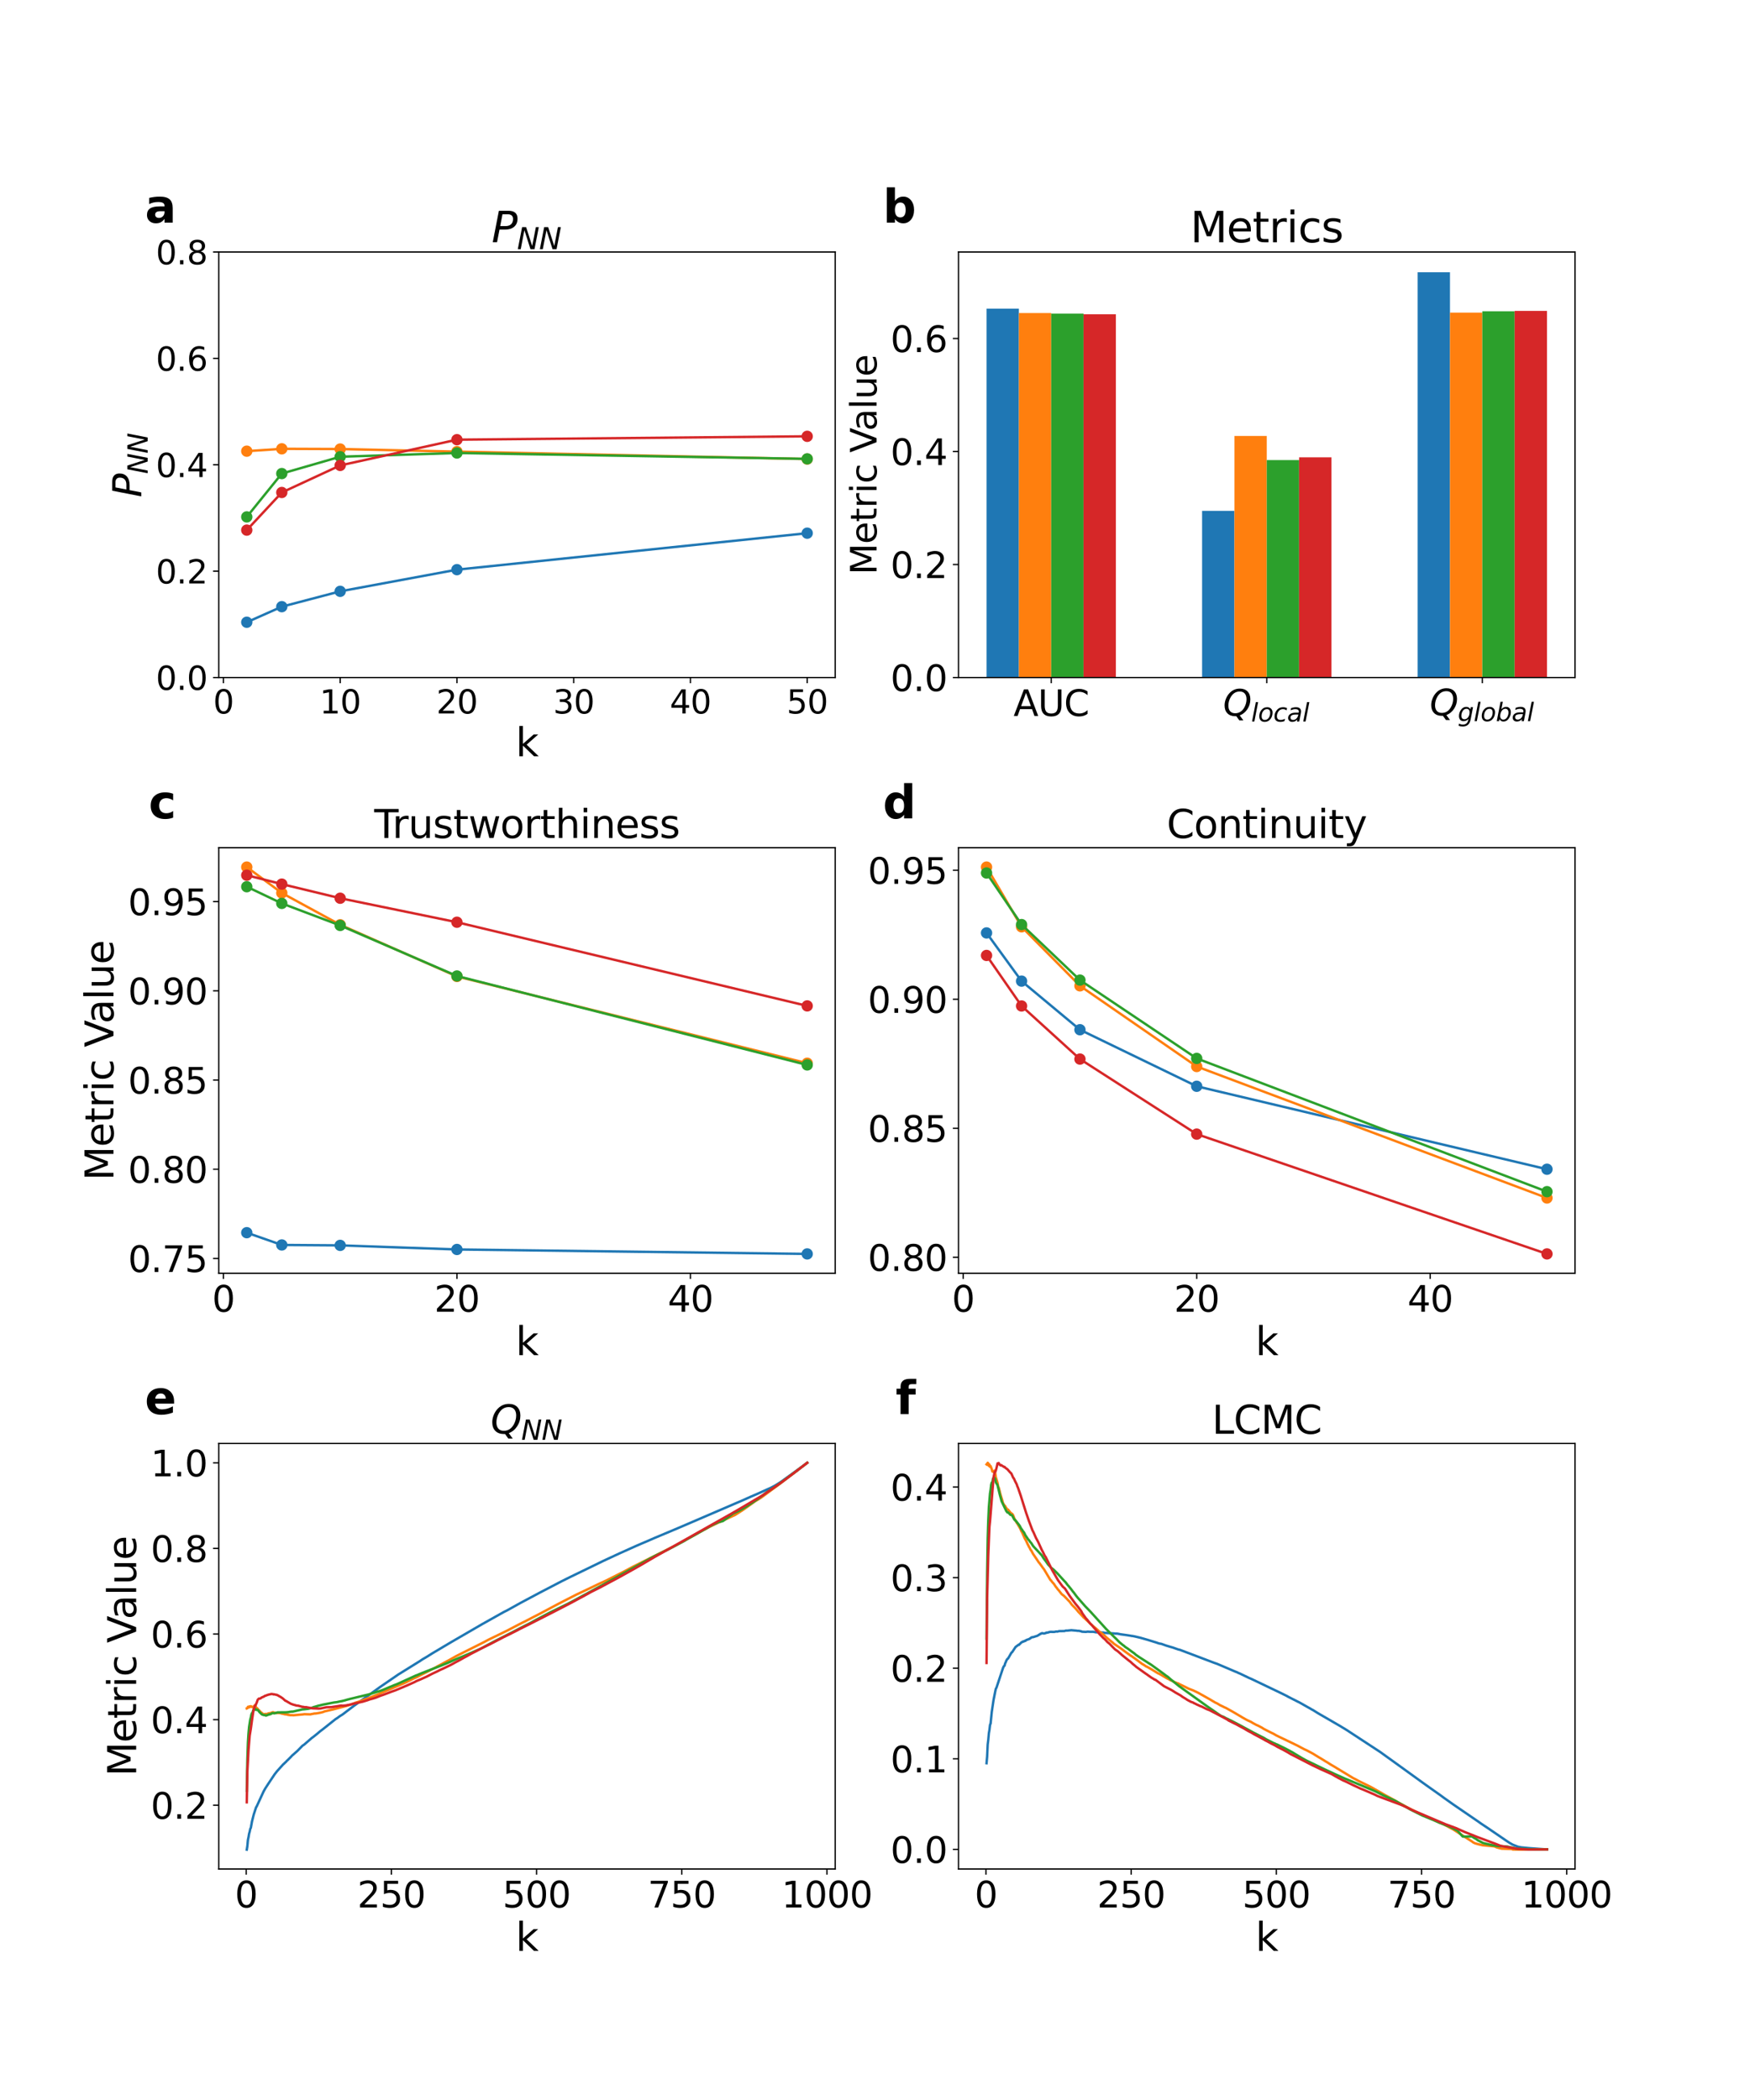 <?xml version="1.0" encoding="utf-8" standalone="no"?>
<!DOCTYPE svg PUBLIC "-//W3C//DTD SVG 1.1//EN"
  "http://www.w3.org/Graphics/SVG/1.1/DTD/svg11.dtd">
<svg xmlns:xlink="http://www.w3.org/1999/xlink" width="1080pt" height="1296pt" viewBox="0 0 1080 1296" xmlns="http://www.w3.org/2000/svg" version="1.1">
 <defs>
  <style type="text/css">*{stroke-linejoin: round; stroke-linecap: butt}</style>
 </defs>
 <g id="figure_1">
  <g id="patch_1">
   <path d="M 0 1296 
L 1080 1296 
L 1080 0 
L 0 0 
z
" style="fill: #ffffff"/>
  </g>
  <g id="axes_1">
   <g id="patch_2">
    <path d="M 135 418.131 
L 515.455 418.131 
L 515.455 155.52 
L 135 155.52 
z
" style="fill: #ffffff"/>
   </g>
   <g id="matplotlib.axis_1">
    <g id="xtick_1">
     <g id="line2d_1">
      <defs>
       <path id="me5b910937c" d="M 0 0 
L 0 3.5 
" style="stroke: #000000; stroke-width: 0.8"/>
      </defs>
      <g>
       <use xlink:href="#me5b910937c" x="137.882" y="418.131" style="stroke: #000000; stroke-width: 0.8"/>
      </g>
     </g>
     <g id="text_1">
      <!-- 0 -->
      <g transform="translate(131.52 440.327) scale(0.2 -0.2)">
       <defs>
        <path id="DejaVuSans-30" d="M 2034 4250 
Q 1547 4250 1301 3770 
Q 1056 3291 1056 2328 
Q 1056 1369 1301 889 
Q 1547 409 2034 409 
Q 2525 409 2770 889 
Q 3016 1369 3016 2328 
Q 3016 3291 2770 3770 
Q 2525 4250 2034 4250 
z
M 2034 4750 
Q 2819 4750 3233 4129 
Q 3647 3509 3647 2328 
Q 3647 1150 3233 529 
Q 2819 -91 2034 -91 
Q 1250 -91 836 529 
Q 422 1150 422 2328 
Q 422 3509 836 4129 
Q 1250 4750 2034 4750 
z
" transform="scale(0.016)"/>
       </defs>
       <use xlink:href="#DejaVuSans-30"/>
      </g>
     </g>
    </g>
    <g id="xtick_2">
     <g id="line2d_2">
      <g>
       <use xlink:href="#me5b910937c" x="209.938" y="418.131" style="stroke: #000000; stroke-width: 0.8"/>
      </g>
     </g>
     <g id="text_2">
      <!-- 10 -->
      <g transform="translate(197.213 440.327) scale(0.2 -0.2)">
       <defs>
        <path id="DejaVuSans-31" d="M 794 531 
L 1825 531 
L 1825 4091 
L 703 3866 
L 703 4441 
L 1819 4666 
L 2450 4666 
L 2450 531 
L 3481 531 
L 3481 0 
L 794 0 
L 794 531 
z
" transform="scale(0.016)"/>
       </defs>
       <use xlink:href="#DejaVuSans-31"/>
       <use xlink:href="#DejaVuSans-30" x="63.623"/>
      </g>
     </g>
    </g>
    <g id="xtick_3">
     <g id="line2d_3">
      <g>
       <use xlink:href="#me5b910937c" x="281.994" y="418.131" style="stroke: #000000; stroke-width: 0.8"/>
      </g>
     </g>
     <g id="text_3">
      <!-- 20 -->
      <g transform="translate(269.269 440.327) scale(0.2 -0.2)">
       <defs>
        <path id="DejaVuSans-32" d="M 1228 531 
L 3431 531 
L 3431 0 
L 469 0 
L 469 531 
Q 828 903 1448 1529 
Q 2069 2156 2228 2338 
Q 2531 2678 2651 2914 
Q 2772 3150 2772 3378 
Q 2772 3750 2511 3984 
Q 2250 4219 1831 4219 
Q 1534 4219 1204 4116 
Q 875 4013 500 3803 
L 500 4441 
Q 881 4594 1212 4672 
Q 1544 4750 1819 4750 
Q 2544 4750 2975 4387 
Q 3406 4025 3406 3419 
Q 3406 3131 3298 2873 
Q 3191 2616 2906 2266 
Q 2828 2175 2409 1742 
Q 1991 1309 1228 531 
z
" transform="scale(0.016)"/>
       </defs>
       <use xlink:href="#DejaVuSans-32"/>
       <use xlink:href="#DejaVuSans-30" x="63.623"/>
      </g>
     </g>
    </g>
    <g id="xtick_4">
     <g id="line2d_4">
      <g>
       <use xlink:href="#me5b910937c" x="354.05" y="418.131" style="stroke: #000000; stroke-width: 0.8"/>
      </g>
     </g>
     <g id="text_4">
      <!-- 30 -->
      <g transform="translate(341.325 440.327) scale(0.2 -0.2)">
       <defs>
        <path id="DejaVuSans-33" d="M 2597 2516 
Q 3050 2419 3304 2112 
Q 3559 1806 3559 1356 
Q 3559 666 3084 287 
Q 2609 -91 1734 -91 
Q 1441 -91 1130 -33 
Q 819 25 488 141 
L 488 750 
Q 750 597 1062 519 
Q 1375 441 1716 441 
Q 2309 441 2620 675 
Q 2931 909 2931 1356 
Q 2931 1769 2642 2001 
Q 2353 2234 1838 2234 
L 1294 2234 
L 1294 2753 
L 1863 2753 
Q 2328 2753 2575 2939 
Q 2822 3125 2822 3475 
Q 2822 3834 2567 4026 
Q 2313 4219 1838 4219 
Q 1578 4219 1281 4162 
Q 984 4106 628 3988 
L 628 4550 
Q 988 4650 1302 4700 
Q 1616 4750 1894 4750 
Q 2613 4750 3031 4423 
Q 3450 4097 3450 3541 
Q 3450 3153 3228 2886 
Q 3006 2619 2597 2516 
z
" transform="scale(0.016)"/>
       </defs>
       <use xlink:href="#DejaVuSans-33"/>
       <use xlink:href="#DejaVuSans-30" x="63.623"/>
      </g>
     </g>
    </g>
    <g id="xtick_5">
     <g id="line2d_5">
      <g>
       <use xlink:href="#me5b910937c" x="426.105" y="418.131" style="stroke: #000000; stroke-width: 0.8"/>
      </g>
     </g>
     <g id="text_5">
      <!-- 40 -->
      <g transform="translate(413.38 440.327) scale(0.2 -0.2)">
       <defs>
        <path id="DejaVuSans-34" d="M 2419 4116 
L 825 1625 
L 2419 1625 
L 2419 4116 
z
M 2253 4666 
L 3047 4666 
L 3047 1625 
L 3713 1625 
L 3713 1100 
L 3047 1100 
L 3047 0 
L 2419 0 
L 2419 1100 
L 313 1100 
L 313 1709 
L 2253 4666 
z
" transform="scale(0.016)"/>
       </defs>
       <use xlink:href="#DejaVuSans-34"/>
       <use xlink:href="#DejaVuSans-30" x="63.623"/>
      </g>
     </g>
    </g>
    <g id="xtick_6">
     <g id="line2d_6">
      <g>
       <use xlink:href="#me5b910937c" x="498.161" y="418.131" style="stroke: #000000; stroke-width: 0.8"/>
      </g>
     </g>
     <g id="text_6">
      <!-- 50 -->
      <g transform="translate(485.436 440.327) scale(0.2 -0.2)">
       <defs>
        <path id="DejaVuSans-35" d="M 691 4666 
L 3169 4666 
L 3169 4134 
L 1269 4134 
L 1269 2991 
Q 1406 3038 1543 3061 
Q 1681 3084 1819 3084 
Q 2600 3084 3056 2656 
Q 3513 2228 3513 1497 
Q 3513 744 3044 326 
Q 2575 -91 1722 -91 
Q 1428 -91 1123 -41 
Q 819 9 494 109 
L 494 744 
Q 775 591 1075 516 
Q 1375 441 1709 441 
Q 2250 441 2565 725 
Q 2881 1009 2881 1497 
Q 2881 1984 2565 2268 
Q 2250 2553 1709 2553 
Q 1456 2553 1204 2497 
Q 953 2441 691 2322 
L 691 4666 
z
" transform="scale(0.016)"/>
       </defs>
       <use xlink:href="#DejaVuSans-35"/>
       <use xlink:href="#DejaVuSans-30" x="63.623"/>
      </g>
     </g>
    </g>
    <g id="text_7">
     <!-- k -->
     <g transform="translate(318.279 466.723) scale(0.24 -0.24)">
      <defs>
       <path id="DejaVuSans-6b" d="M 581 4863 
L 1159 4863 
L 1159 1991 
L 2875 3500 
L 3609 3500 
L 1753 1863 
L 3688 0 
L 2938 0 
L 1159 1709 
L 1159 0 
L 581 0 
L 581 4863 
z
" transform="scale(0.016)"/>
      </defs>
      <use xlink:href="#DejaVuSans-6b"/>
     </g>
    </g>
   </g>
   <g id="matplotlib.axis_2">
    <g id="ytick_1">
     <g id="line2d_7">
      <defs>
       <path id="mbf42ee6aab" d="M 0 0 
L -3.5 0 
" style="stroke: #000000; stroke-width: 0.8"/>
      </defs>
      <g>
       <use xlink:href="#mbf42ee6aab" x="135" y="418.131" style="stroke: #000000; stroke-width: 0.8"/>
      </g>
     </g>
     <g id="text_8">
      <!-- 0.0 -->
      <g transform="translate(96.194 425.729) scale(0.2 -0.2)">
       <defs>
        <path id="DejaVuSans-2e" d="M 684 794 
L 1344 794 
L 1344 0 
L 684 0 
L 684 794 
z
" transform="scale(0.016)"/>
       </defs>
       <use xlink:href="#DejaVuSans-30"/>
       <use xlink:href="#DejaVuSans-2e" x="63.623"/>
       <use xlink:href="#DejaVuSans-30" x="95.41"/>
      </g>
     </g>
    </g>
    <g id="ytick_2">
     <g id="line2d_8">
      <g>
       <use xlink:href="#mbf42ee6aab" x="135" y="352.478" style="stroke: #000000; stroke-width: 0.8"/>
      </g>
     </g>
     <g id="text_9">
      <!-- 0.2 -->
      <g transform="translate(96.194 360.076) scale(0.2 -0.2)">
       <use xlink:href="#DejaVuSans-30"/>
       <use xlink:href="#DejaVuSans-2e" x="63.623"/>
       <use xlink:href="#DejaVuSans-32" x="95.41"/>
      </g>
     </g>
    </g>
    <g id="ytick_3">
     <g id="line2d_9">
      <g>
       <use xlink:href="#mbf42ee6aab" x="135" y="286.825" style="stroke: #000000; stroke-width: 0.8"/>
      </g>
     </g>
     <g id="text_10">
      <!-- 0.4 -->
      <g transform="translate(96.194 294.424) scale(0.2 -0.2)">
       <use xlink:href="#DejaVuSans-30"/>
       <use xlink:href="#DejaVuSans-2e" x="63.623"/>
       <use xlink:href="#DejaVuSans-34" x="95.41"/>
      </g>
     </g>
    </g>
    <g id="ytick_4">
     <g id="line2d_10">
      <g>
       <use xlink:href="#mbf42ee6aab" x="135" y="221.173" style="stroke: #000000; stroke-width: 0.8"/>
      </g>
     </g>
     <g id="text_11">
      <!-- 0.6 -->
      <g transform="translate(96.194 228.771) scale(0.2 -0.2)">
       <defs>
        <path id="DejaVuSans-36" d="M 2113 2584 
Q 1688 2584 1439 2293 
Q 1191 2003 1191 1497 
Q 1191 994 1439 701 
Q 1688 409 2113 409 
Q 2538 409 2786 701 
Q 3034 994 3034 1497 
Q 3034 2003 2786 2293 
Q 2538 2584 2113 2584 
z
M 3366 4563 
L 3366 3988 
Q 3128 4100 2886 4159 
Q 2644 4219 2406 4219 
Q 1781 4219 1451 3797 
Q 1122 3375 1075 2522 
Q 1259 2794 1537 2939 
Q 1816 3084 2150 3084 
Q 2853 3084 3261 2657 
Q 3669 2231 3669 1497 
Q 3669 778 3244 343 
Q 2819 -91 2113 -91 
Q 1303 -91 875 529 
Q 447 1150 447 2328 
Q 447 3434 972 4092 
Q 1497 4750 2381 4750 
Q 2619 4750 2861 4703 
Q 3103 4656 3366 4563 
z
" transform="scale(0.016)"/>
       </defs>
       <use xlink:href="#DejaVuSans-30"/>
       <use xlink:href="#DejaVuSans-2e" x="63.623"/>
       <use xlink:href="#DejaVuSans-36" x="95.41"/>
      </g>
     </g>
    </g>
    <g id="ytick_5">
     <g id="line2d_11">
      <g>
       <use xlink:href="#mbf42ee6aab" x="135" y="155.52" style="stroke: #000000; stroke-width: 0.8"/>
      </g>
     </g>
     <g id="text_12">
      <!-- 0.8 -->
      <g transform="translate(96.194 163.118) scale(0.2 -0.2)">
       <defs>
        <path id="DejaVuSans-38" d="M 2034 2216 
Q 1584 2216 1326 1975 
Q 1069 1734 1069 1313 
Q 1069 891 1326 650 
Q 1584 409 2034 409 
Q 2484 409 2743 651 
Q 3003 894 3003 1313 
Q 3003 1734 2745 1975 
Q 2488 2216 2034 2216 
z
M 1403 2484 
Q 997 2584 770 2862 
Q 544 3141 544 3541 
Q 544 4100 942 4425 
Q 1341 4750 2034 4750 
Q 2731 4750 3128 4425 
Q 3525 4100 3525 3541 
Q 3525 3141 3298 2862 
Q 3072 2584 2669 2484 
Q 3125 2378 3379 2068 
Q 3634 1759 3634 1313 
Q 3634 634 3220 271 
Q 2806 -91 2034 -91 
Q 1263 -91 848 271 
Q 434 634 434 1313 
Q 434 1759 690 2068 
Q 947 2378 1403 2484 
z
M 1172 3481 
Q 1172 3119 1398 2916 
Q 1625 2713 2034 2713 
Q 2441 2713 2670 2916 
Q 2900 3119 2900 3481 
Q 2900 3844 2670 4047 
Q 2441 4250 2034 4250 
Q 1625 4250 1398 4047 
Q 1172 3844 1172 3481 
z
" transform="scale(0.016)"/>
       </defs>
       <use xlink:href="#DejaVuSans-30"/>
       <use xlink:href="#DejaVuSans-2e" x="63.623"/>
       <use xlink:href="#DejaVuSans-38" x="95.41"/>
      </g>
     </g>
    </g>
    <g id="text_13">
     <!-- $P_{NN}$ -->
     <g transform="translate(87.203 306.985) rotate(-90) scale(0.24 -0.24)">
      <defs>
       <path id="DejaVuSans-Oblique-50" d="M 1081 4666 
L 2541 4666 
Q 3178 4666 3512 4369 
Q 3847 4072 3847 3500 
Q 3847 2731 3353 2303 
Q 2859 1875 1966 1875 
L 1172 1875 
L 806 0 
L 172 0 
L 1081 4666 
z
M 1613 4147 
L 1275 2394 
L 2069 2394 
Q 2606 2394 2893 2669 
Q 3181 2944 3181 3456 
Q 3181 3784 2986 3965 
Q 2791 4147 2438 4147 
L 1613 4147 
z
" transform="scale(0.016)"/>
       <path id="DejaVuSans-Oblique-4e" d="M 1081 4666 
L 1931 4666 
L 3219 666 
L 4000 4666 
L 4616 4666 
L 3706 0 
L 2853 0 
L 1569 4025 
L 788 0 
L 172 0 
L 1081 4666 
z
" transform="scale(0.016)"/>
      </defs>
      <use xlink:href="#DejaVuSans-Oblique-50" transform="translate(0 0.094)"/>
      <use xlink:href="#DejaVuSans-Oblique-4e" transform="translate(60.303 -16.312) scale(0.7)"/>
      <use xlink:href="#DejaVuSans-Oblique-4e" transform="translate(112.666 -16.312) scale(0.7)"/>
     </g>
    </g>
   </g>
   <g id="line2d_12">
    <path d="M 152.293 384.014 
L 173.91 374.407 
L 209.938 364.936 
L 281.994 351.561 
L 498.161 329.048 
" clip-path="url(#pb5713cbb2f)" style="fill: none; stroke: #1f77b4; stroke-width: 1.5; stroke-linecap: square"/>
    <defs>
     <path id="ma005a37cdd" d="M 0 3 
C 0.796 3 1.559 2.684 2.121 2.121 
C 2.684 1.559 3 0.796 3 0 
C 3 -0.796 2.684 -1.559 2.121 -2.121 
C 1.559 -2.684 0.796 -3 0 -3 
C -0.796 -3 -1.559 -2.684 -2.121 -2.121 
C -2.684 -1.559 -3 -0.796 -3 0 
C -3 0.796 -2.684 1.559 -2.121 2.121 
C -1.559 2.684 -0.796 3 0 3 
z
" style="stroke: #1f77b4"/>
    </defs>
    <g clip-path="url(#pb5713cbb2f)">
     <use xlink:href="#ma005a37cdd" x="152.293" y="384.014" style="fill: #1f77b4; stroke: #1f77b4"/>
     <use xlink:href="#ma005a37cdd" x="173.91" y="374.407" style="fill: #1f77b4; stroke: #1f77b4"/>
     <use xlink:href="#ma005a37cdd" x="209.938" y="364.936" style="fill: #1f77b4; stroke: #1f77b4"/>
     <use xlink:href="#ma005a37cdd" x="281.994" y="351.561" style="fill: #1f77b4; stroke: #1f77b4"/>
     <use xlink:href="#ma005a37cdd" x="498.161" y="329.048" style="fill: #1f77b4; stroke: #1f77b4"/>
    </g>
   </g>
   <g id="line2d_13">
    <path d="M 152.293 278.44 
L 173.91 276.981 
L 209.938 277.117 
L 281.994 278.712 
L 498.161 283.295 
" clip-path="url(#pb5713cbb2f)" style="fill: none; stroke: #ff7f0e; stroke-width: 1.5; stroke-linecap: square"/>
    <defs>
     <path id="m49b2d49190" d="M 0 3 
C 0.796 3 1.559 2.684 2.121 2.121 
C 2.684 1.559 3 0.796 3 0 
C 3 -0.796 2.684 -1.559 2.121 -2.121 
C 1.559 -2.684 0.796 -3 0 -3 
C -0.796 -3 -1.559 -2.684 -2.121 -2.121 
C -2.684 -1.559 -3 -0.796 -3 0 
C -3 0.796 -2.684 1.559 -2.121 2.121 
C -1.559 2.684 -0.796 3 0 3 
z
" style="stroke: #ff7f0e"/>
    </defs>
    <g clip-path="url(#pb5713cbb2f)">
     <use xlink:href="#m49b2d49190" x="152.293" y="278.44" style="fill: #ff7f0e; stroke: #ff7f0e"/>
     <use xlink:href="#m49b2d49190" x="173.91" y="276.981" style="fill: #ff7f0e; stroke: #ff7f0e"/>
     <use xlink:href="#m49b2d49190" x="209.938" y="277.117" style="fill: #ff7f0e; stroke: #ff7f0e"/>
     <use xlink:href="#m49b2d49190" x="281.994" y="278.712" style="fill: #ff7f0e; stroke: #ff7f0e"/>
     <use xlink:href="#m49b2d49190" x="498.161" y="283.295" style="fill: #ff7f0e; stroke: #ff7f0e"/>
    </g>
   </g>
   <g id="line2d_14">
    <path d="M 152.293 319.007 
L 173.91 292.257 
L 209.938 281.869 
L 281.994 279.561 
L 498.161 283.186 
" clip-path="url(#pb5713cbb2f)" style="fill: none; stroke: #2ca02c; stroke-width: 1.5; stroke-linecap: square"/>
    <defs>
     <path id="m0d3e82cb16" d="M 0 3 
C 0.796 3 1.559 2.684 2.121 2.121 
C 2.684 1.559 3 0.796 3 0 
C 3 -0.796 2.684 -1.559 2.121 -2.121 
C 1.559 -2.684 0.796 -3 0 -3 
C -0.796 -3 -1.559 -2.684 -2.121 -2.121 
C -2.684 -1.559 -3 -0.796 -3 0 
C -3 0.796 -2.684 1.559 -2.121 2.121 
C -1.559 2.684 -0.796 3 0 3 
z
" style="stroke: #2ca02c"/>
    </defs>
    <g clip-path="url(#pb5713cbb2f)">
     <use xlink:href="#m0d3e82cb16" x="152.293" y="319.007" style="fill: #2ca02c; stroke: #2ca02c"/>
     <use xlink:href="#m0d3e82cb16" x="173.91" y="292.257" style="fill: #2ca02c; stroke: #2ca02c"/>
     <use xlink:href="#m0d3e82cb16" x="209.938" y="281.869" style="fill: #2ca02c; stroke: #2ca02c"/>
     <use xlink:href="#m0d3e82cb16" x="281.994" y="279.561" style="fill: #2ca02c; stroke: #2ca02c"/>
     <use xlink:href="#m0d3e82cb16" x="498.161" y="283.186" style="fill: #2ca02c; stroke: #2ca02c"/>
    </g>
   </g>
   <g id="line2d_15">
    <path d="M 152.293 327.154 
L 173.91 303.934 
L 209.938 287.233 
L 281.994 271.346 
L 498.161 269.275 
" clip-path="url(#pb5713cbb2f)" style="fill: none; stroke: #d62728; stroke-width: 1.5; stroke-linecap: square"/>
    <defs>
     <path id="m15fa721dc7" d="M 0 3 
C 0.796 3 1.559 2.684 2.121 2.121 
C 2.684 1.559 3 0.796 3 0 
C 3 -0.796 2.684 -1.559 2.121 -2.121 
C 1.559 -2.684 0.796 -3 0 -3 
C -0.796 -3 -1.559 -2.684 -2.121 -2.121 
C -2.684 -1.559 -3 -0.796 -3 0 
C -3 0.796 -2.684 1.559 -2.121 2.121 
C -1.559 2.684 -0.796 3 0 3 
z
" style="stroke: #d62728"/>
    </defs>
    <g clip-path="url(#pb5713cbb2f)">
     <use xlink:href="#m15fa721dc7" x="152.293" y="327.154" style="fill: #d62728; stroke: #d62728"/>
     <use xlink:href="#m15fa721dc7" x="173.91" y="303.934" style="fill: #d62728; stroke: #d62728"/>
     <use xlink:href="#m15fa721dc7" x="209.938" y="287.233" style="fill: #d62728; stroke: #d62728"/>
     <use xlink:href="#m15fa721dc7" x="281.994" y="271.346" style="fill: #d62728; stroke: #d62728"/>
     <use xlink:href="#m15fa721dc7" x="498.161" y="269.275" style="fill: #d62728; stroke: #d62728"/>
    </g>
   </g>
   <g id="patch_3">
    <path d="M 135 418.131 
L 135 155.52 
" style="fill: none; stroke: #000000; stroke-width: 0.8; stroke-linejoin: miter; stroke-linecap: square"/>
   </g>
   <g id="patch_4">
    <path d="M 515.455 418.131 
L 515.455 155.52 
" style="fill: none; stroke: #000000; stroke-width: 0.8; stroke-linejoin: miter; stroke-linecap: square"/>
   </g>
   <g id="patch_5">
    <path d="M 135 418.131 
L 515.455 418.131 
" style="fill: none; stroke: #000000; stroke-width: 0.8; stroke-linejoin: miter; stroke-linecap: square"/>
   </g>
   <g id="patch_6">
    <path d="M 135 155.52 
L 515.455 155.52 
" style="fill: none; stroke: #000000; stroke-width: 0.8; stroke-linejoin: miter; stroke-linecap: square"/>
   </g>
   <g id="text_14">
    <!-- a -->
    <g transform="translate(89.473 137.404) scale(0.28 -0.28)">
     <defs>
      <path id="DejaVuSans-Bold-61" d="M 2106 1575 
Q 1756 1575 1579 1456 
Q 1403 1338 1403 1106 
Q 1403 894 1545 773 
Q 1688 653 1941 653 
Q 2256 653 2472 879 
Q 2688 1106 2688 1447 
L 2688 1575 
L 2106 1575 
z
M 3816 1997 
L 3816 0 
L 2688 0 
L 2688 519 
Q 2463 200 2181 54 
Q 1900 -91 1497 -91 
Q 953 -91 614 226 
Q 275 544 275 1050 
Q 275 1666 698 1953 
Q 1122 2241 2028 2241 
L 2688 2241 
L 2688 2328 
Q 2688 2594 2478 2717 
Q 2269 2841 1825 2841 
Q 1466 2841 1156 2769 
Q 847 2697 581 2553 
L 581 3406 
Q 941 3494 1303 3539 
Q 1666 3584 2028 3584 
Q 2975 3584 3395 3211 
Q 3816 2838 3816 1997 
z
" transform="scale(0.016)"/>
     </defs>
     <use xlink:href="#DejaVuSans-Bold-61"/>
    </g>
   </g>
   <g id="text_15">
    <!-- $P_{NN}$ -->
    <g transform="translate(303.387 149.52) scale(0.26 -0.26)">
     <use xlink:href="#DejaVuSans-Oblique-50" transform="translate(0 0.094)"/>
     <use xlink:href="#DejaVuSans-Oblique-4e" transform="translate(60.303 -16.312) scale(0.7)"/>
     <use xlink:href="#DejaVuSans-Oblique-4e" transform="translate(112.666 -16.312) scale(0.7)"/>
    </g>
   </g>
  </g>
  <g id="axes_2">
   <g id="patch_7">
    <path d="M 591.545 418.131 
L 972 418.131 
L 972 155.52 
L 591.545 155.52 
z
" style="fill: #ffffff"/>
   </g>
   <g id="patch_8">
    <path d="M 608.839 418.131 
L 628.793 418.131 
L 628.793 190.474 
L 608.839 190.474 
z
" clip-path="url(#pe09a1499d7)" style="fill: #1f77b4"/>
   </g>
   <g id="patch_9">
    <path d="M 741.865 418.131 
L 761.819 418.131 
L 761.819 315.28 
L 741.865 315.28 
z
" clip-path="url(#pe09a1499d7)" style="fill: #1f77b4"/>
   </g>
   <g id="patch_10">
    <path d="M 874.891 418.131 
L 894.845 418.131 
L 894.845 168.025 
L 874.891 168.025 
z
" clip-path="url(#pe09a1499d7)" style="fill: #1f77b4"/>
   </g>
   <g id="patch_11">
    <path d="M 628.793 418.131 
L 648.747 418.131 
L 648.747 193.187 
L 628.793 193.187 
z
" clip-path="url(#pe09a1499d7)" style="fill: #ff7f0e"/>
   </g>
   <g id="patch_12">
    <path d="M 761.819 418.131 
L 781.773 418.131 
L 781.773 269.062 
L 761.819 269.062 
z
" clip-path="url(#pe09a1499d7)" style="fill: #ff7f0e"/>
   </g>
   <g id="patch_13">
    <path d="M 894.845 418.131 
L 914.799 418.131 
L 914.799 192.923 
L 894.845 192.923 
z
" clip-path="url(#pe09a1499d7)" style="fill: #ff7f0e"/>
   </g>
   <g id="patch_14">
    <path d="M 648.747 418.131 
L 668.701 418.131 
L 668.701 193.56 
L 648.747 193.56 
z
" clip-path="url(#pe09a1499d7)" style="fill: #2ca02c"/>
   </g>
   <g id="patch_15">
    <path d="M 781.773 418.131 
L 801.727 418.131 
L 801.727 283.943 
L 781.773 283.943 
z
" clip-path="url(#pe09a1499d7)" style="fill: #2ca02c"/>
   </g>
   <g id="patch_16">
    <path d="M 914.799 418.131 
L 934.753 418.131 
L 934.753 192.108 
L 914.799 192.108 
z
" clip-path="url(#pe09a1499d7)" style="fill: #2ca02c"/>
   </g>
   <g id="patch_17">
    <path d="M 668.701 418.131 
L 688.654 418.131 
L 688.654 193.962 
L 668.701 193.962 
z
" clip-path="url(#pe09a1499d7)" style="fill: #d62728"/>
   </g>
   <g id="patch_18">
    <path d="M 801.727 418.131 
L 821.681 418.131 
L 821.681 282.245 
L 801.727 282.245 
z
" clip-path="url(#pe09a1499d7)" style="fill: #d62728"/>
   </g>
   <g id="patch_19">
    <path d="M 934.753 418.131 
L 954.707 418.131 
L 954.707 191.868 
L 934.753 191.868 
z
" clip-path="url(#pe09a1499d7)" style="fill: #d62728"/>
   </g>
   <g id="matplotlib.axis_3">
    <g id="xtick_7">
     <g id="line2d_16">
      <g>
       <use xlink:href="#me5b910937c" x="648.747" y="418.131" style="stroke: #000000; stroke-width: 0.8"/>
      </g>
     </g>
     <g id="text_16">
      <!-- AUC -->
      <g transform="translate(625.49 441.847) scale(0.22 -0.22)">
       <defs>
        <path id="DejaVuSans-41" d="M 2188 4044 
L 1331 1722 
L 3047 1722 
L 2188 4044 
z
M 1831 4666 
L 2547 4666 
L 4325 0 
L 3669 0 
L 3244 1197 
L 1141 1197 
L 716 0 
L 50 0 
L 1831 4666 
z
" transform="scale(0.016)"/>
        <path id="DejaVuSans-55" d="M 556 4666 
L 1191 4666 
L 1191 1831 
Q 1191 1081 1462 751 
Q 1734 422 2344 422 
Q 2950 422 3222 751 
Q 3494 1081 3494 1831 
L 3494 4666 
L 4128 4666 
L 4128 1753 
Q 4128 841 3676 375 
Q 3225 -91 2344 -91 
Q 1459 -91 1007 375 
Q 556 841 556 1753 
L 556 4666 
z
" transform="scale(0.016)"/>
        <path id="DejaVuSans-43" d="M 4122 4306 
L 4122 3641 
Q 3803 3938 3442 4084 
Q 3081 4231 2675 4231 
Q 1875 4231 1450 3742 
Q 1025 3253 1025 2328 
Q 1025 1406 1450 917 
Q 1875 428 2675 428 
Q 3081 428 3442 575 
Q 3803 722 4122 1019 
L 4122 359 
Q 3791 134 3420 21 
Q 3050 -91 2638 -91 
Q 1578 -91 968 557 
Q 359 1206 359 2328 
Q 359 3453 968 4101 
Q 1578 4750 2638 4750 
Q 3056 4750 3426 4639 
Q 3797 4528 4122 4306 
z
" transform="scale(0.016)"/>
       </defs>
       <use xlink:href="#DejaVuSans-41"/>
       <use xlink:href="#DejaVuSans-55" x="68.408"/>
       <use xlink:href="#DejaVuSans-43" x="141.602"/>
      </g>
     </g>
    </g>
    <g id="xtick_8">
     <g id="line2d_17">
      <g>
       <use xlink:href="#me5b910937c" x="781.773" y="418.131" style="stroke: #000000; stroke-width: 0.8"/>
      </g>
     </g>
     <g id="text_17">
      <!-- $Q_{local}$ -->
      <g transform="translate(754.823 441.847) scale(0.22 -0.22)">
       <defs>
        <path id="DejaVuSans-Oblique-51" d="M 2309 -84 
Q 2275 -88 2237 -89 
Q 2200 -91 2125 -91 
Q 1250 -91 756 411 
Q 263 913 263 1797 
Q 263 2319 452 2844 
Q 641 3369 978 3788 
Q 1369 4269 1858 4509 
Q 2347 4750 2938 4750 
Q 3794 4750 4287 4245 
Q 4781 3741 4781 2869 
Q 4781 1928 4265 1147 
Q 3750 366 2919 44 
L 3553 -825 
L 2847 -825 
L 2309 -84 
z
M 2919 4238 
Q 2400 4238 2003 3986 
Q 1606 3734 1313 3219 
Q 1125 2891 1026 2522 
Q 928 2153 928 1778 
Q 928 1128 1239 775 
Q 1550 422 2119 422 
Q 2631 422 3032 676 
Q 3434 931 3719 1434 
Q 3909 1772 4009 2142 
Q 4109 2513 4109 2881 
Q 4109 3528 3796 3883 
Q 3484 4238 2919 4238 
z
" transform="scale(0.016)"/>
        <path id="DejaVuSans-Oblique-6c" d="M 1172 4863 
L 1747 4863 
L 800 0 
L 225 0 
L 1172 4863 
z
" transform="scale(0.016)"/>
        <path id="DejaVuSans-Oblique-6f" d="M 1625 -91 
Q 1009 -91 651 289 
Q 294 669 294 1325 
Q 294 1706 417 2101 
Q 541 2497 738 2766 
Q 1047 3184 1428 3384 
Q 1809 3584 2291 3584 
Q 2888 3584 3255 3212 
Q 3622 2841 3622 2241 
Q 3622 1825 3500 1412 
Q 3378 1000 3181 728 
Q 2875 309 2494 109 
Q 2113 -91 1625 -91 
z
M 891 1344 
Q 891 869 1089 633 
Q 1288 397 1691 397 
Q 2269 397 2648 901 
Q 3028 1406 3028 2181 
Q 3028 2634 2825 2865 
Q 2622 3097 2228 3097 
Q 1903 3097 1650 2945 
Q 1397 2794 1197 2484 
Q 1050 2253 970 1956 
Q 891 1659 891 1344 
z
" transform="scale(0.016)"/>
        <path id="DejaVuSans-Oblique-63" d="M 3431 3366 
L 3316 2797 
Q 3109 2947 2876 3022 
Q 2644 3097 2394 3097 
Q 2119 3097 1870 3000 
Q 1622 2903 1453 2725 
Q 1184 2453 1037 2087 
Q 891 1722 891 1331 
Q 891 859 1127 628 
Q 1363 397 1844 397 
Q 2081 397 2348 469 
Q 2616 541 2906 684 
L 2797 116 
Q 2547 13 2283 -39 
Q 2019 -91 1741 -91 
Q 1044 -91 669 257 
Q 294 606 294 1253 
Q 294 1797 489 2255 
Q 684 2713 1069 3078 
Q 1331 3328 1684 3456 
Q 2038 3584 2456 3584 
Q 2700 3584 2940 3529 
Q 3181 3475 3431 3366 
z
" transform="scale(0.016)"/>
        <path id="DejaVuSans-Oblique-61" d="M 3438 1997 
L 3047 0 
L 2472 0 
L 2578 531 
Q 2325 219 2001 64 
Q 1678 -91 1281 -91 
Q 834 -91 548 182 
Q 263 456 263 884 
Q 263 1497 752 1853 
Q 1241 2209 2100 2209 
L 2900 2209 
L 2931 2363 
Q 2938 2388 2941 2417 
Q 2944 2447 2944 2509 
Q 2944 2788 2717 2942 
Q 2491 3097 2081 3097 
Q 1800 3097 1504 3025 
Q 1209 2953 897 2809 
L 997 3341 
Q 1322 3463 1633 3523 
Q 1944 3584 2234 3584 
Q 2853 3584 3176 3315 
Q 3500 3047 3500 2534 
Q 3500 2431 3484 2292 
Q 3469 2153 3438 1997 
z
M 2816 1759 
L 2241 1759 
Q 1534 1759 1195 1570 
Q 856 1381 856 984 
Q 856 709 1029 553 
Q 1203 397 1509 397 
Q 1978 397 2328 733 
Q 2678 1069 2791 1631 
L 2816 1759 
z
" transform="scale(0.016)"/>
       </defs>
       <use xlink:href="#DejaVuSans-Oblique-51" transform="translate(0 0.781)"/>
       <use xlink:href="#DejaVuSans-Oblique-6c" transform="translate(78.711 -15.625) scale(0.7)"/>
       <use xlink:href="#DejaVuSans-Oblique-6f" transform="translate(98.159 -15.625) scale(0.7)"/>
       <use xlink:href="#DejaVuSans-Oblique-63" transform="translate(140.986 -15.625) scale(0.7)"/>
       <use xlink:href="#DejaVuSans-Oblique-61" transform="translate(179.473 -15.625) scale(0.7)"/>
       <use xlink:href="#DejaVuSans-Oblique-6c" transform="translate(222.368 -15.625) scale(0.7)"/>
      </g>
     </g>
    </g>
    <g id="xtick_9">
     <g id="line2d_18">
      <g>
       <use xlink:href="#me5b910937c" x="914.799" y="418.131" style="stroke: #000000; stroke-width: 0.8"/>
      </g>
     </g>
     <g id="text_18">
      <!-- $Q_{global}$ -->
      <g transform="translate(882.349 441.631) scale(0.22 -0.22)">
       <defs>
        <path id="DejaVuSans-Oblique-67" d="M 3816 3500 
L 3219 434 
Q 3047 -456 2561 -893 
Q 2075 -1331 1253 -1331 
Q 950 -1331 690 -1286 
Q 431 -1241 206 -1147 
L 313 -588 
Q 525 -725 762 -790 
Q 1000 -856 1269 -856 
Q 1816 -856 2167 -557 
Q 2519 -259 2631 300 
L 2681 563 
Q 2441 288 2122 144 
Q 1803 0 1434 0 
Q 903 0 598 351 
Q 294 703 294 1319 
Q 294 1803 478 2267 
Q 663 2731 997 3091 
Q 1219 3328 1514 3456 
Q 1809 3584 2131 3584 
Q 2484 3584 2746 3420 
Q 3009 3256 3138 2956 
L 3238 3500 
L 3816 3500 
z
M 2950 2216 
Q 2950 2641 2750 2872 
Q 2550 3103 2181 3103 
Q 1953 3103 1747 3012 
Q 1541 2922 1394 2759 
Q 1156 2491 1023 2127 
Q 891 1763 891 1375 
Q 891 944 1092 712 
Q 1294 481 1672 481 
Q 2219 481 2584 976 
Q 2950 1472 2950 2216 
z
" transform="scale(0.016)"/>
        <path id="DejaVuSans-Oblique-62" d="M 3169 2138 
Q 3169 2591 2961 2847 
Q 2753 3103 2388 3103 
Q 2122 3103 1889 2973 
Q 1656 2844 1484 2597 
Q 1303 2338 1198 1995 
Q 1094 1653 1094 1313 
Q 1094 881 1298 636 
Q 1503 391 1863 391 
Q 2134 391 2365 517 
Q 2597 644 2772 891 
Q 2950 1147 3059 1487 
Q 3169 1828 3169 2138 
z
M 1381 2969 
Q 1594 3256 1914 3420 
Q 2234 3584 2584 3584 
Q 3122 3584 3439 3221 
Q 3756 2859 3756 2241 
Q 3756 1734 3570 1259 
Q 3384 784 3041 416 
Q 2816 172 2522 40 
Q 2228 -91 1906 -91 
Q 1566 -91 1316 65 
Q 1066 222 909 531 
L 806 0 
L 231 0 
L 1178 4863 
L 1753 4863 
L 1381 2969 
z
" transform="scale(0.016)"/>
       </defs>
       <use xlink:href="#DejaVuSans-Oblique-51" transform="translate(0 0.781)"/>
       <use xlink:href="#DejaVuSans-Oblique-67" transform="translate(78.711 -15.625) scale(0.7)"/>
       <use xlink:href="#DejaVuSans-Oblique-6c" transform="translate(123.145 -15.625) scale(0.7)"/>
       <use xlink:href="#DejaVuSans-Oblique-6f" transform="translate(142.593 -15.625) scale(0.7)"/>
       <use xlink:href="#DejaVuSans-Oblique-62" transform="translate(185.42 -15.625) scale(0.7)"/>
       <use xlink:href="#DejaVuSans-Oblique-61" transform="translate(229.854 -15.625) scale(0.7)"/>
       <use xlink:href="#DejaVuSans-Oblique-6c" transform="translate(272.749 -15.625) scale(0.7)"/>
      </g>
     </g>
    </g>
   </g>
   <g id="matplotlib.axis_4">
    <g id="ytick_6">
     <g id="line2d_19">
      <g>
       <use xlink:href="#mbf42ee6aab" x="591.545" y="418.131" style="stroke: #000000; stroke-width: 0.8"/>
      </g>
     </g>
     <g id="text_19">
      <!-- 0.0 -->
      <g transform="translate(549.559 426.489) scale(0.22 -0.22)">
       <use xlink:href="#DejaVuSans-30"/>
       <use xlink:href="#DejaVuSans-2e" x="63.623"/>
       <use xlink:href="#DejaVuSans-30" x="95.41"/>
      </g>
     </g>
    </g>
    <g id="ytick_7">
     <g id="line2d_20">
      <g>
       <use xlink:href="#mbf42ee6aab" x="591.545" y="348.39" style="stroke: #000000; stroke-width: 0.8"/>
      </g>
     </g>
     <g id="text_20">
      <!-- 0.2 -->
      <g transform="translate(549.559 356.748) scale(0.22 -0.22)">
       <use xlink:href="#DejaVuSans-30"/>
       <use xlink:href="#DejaVuSans-2e" x="63.623"/>
       <use xlink:href="#DejaVuSans-32" x="95.41"/>
      </g>
     </g>
    </g>
    <g id="ytick_8">
     <g id="line2d_21">
      <g>
       <use xlink:href="#mbf42ee6aab" x="591.545" y="278.65" style="stroke: #000000; stroke-width: 0.8"/>
      </g>
     </g>
     <g id="text_21">
      <!-- 0.4 -->
      <g transform="translate(549.559 287.008) scale(0.22 -0.22)">
       <use xlink:href="#DejaVuSans-30"/>
       <use xlink:href="#DejaVuSans-2e" x="63.623"/>
       <use xlink:href="#DejaVuSans-34" x="95.41"/>
      </g>
     </g>
    </g>
    <g id="ytick_9">
     <g id="line2d_22">
      <g>
       <use xlink:href="#mbf42ee6aab" x="591.545" y="208.909" style="stroke: #000000; stroke-width: 0.8"/>
      </g>
     </g>
     <g id="text_22">
      <!-- 0.6 -->
      <g transform="translate(549.559 217.267) scale(0.22 -0.22)">
       <use xlink:href="#DejaVuSans-30"/>
       <use xlink:href="#DejaVuSans-2e" x="63.623"/>
       <use xlink:href="#DejaVuSans-36" x="95.41"/>
      </g>
     </g>
    </g>
    <g id="text_23">
     <!-- Metric Value -->
     <g transform="translate(540.983 354.728) rotate(-90) scale(0.22 -0.22)">
      <defs>
       <path id="DejaVuSans-4d" d="M 628 4666 
L 1569 4666 
L 2759 1491 
L 3956 4666 
L 4897 4666 
L 4897 0 
L 4281 0 
L 4281 4097 
L 3078 897 
L 2444 897 
L 1241 4097 
L 1241 0 
L 628 0 
L 628 4666 
z
" transform="scale(0.016)"/>
       <path id="DejaVuSans-65" d="M 3597 1894 
L 3597 1613 
L 953 1613 
Q 991 1019 1311 708 
Q 1631 397 2203 397 
Q 2534 397 2845 478 
Q 3156 559 3463 722 
L 3463 178 
Q 3153 47 2828 -22 
Q 2503 -91 2169 -91 
Q 1331 -91 842 396 
Q 353 884 353 1716 
Q 353 2575 817 3079 
Q 1281 3584 2069 3584 
Q 2775 3584 3186 3129 
Q 3597 2675 3597 1894 
z
M 3022 2063 
Q 3016 2534 2758 2815 
Q 2500 3097 2075 3097 
Q 1594 3097 1305 2825 
Q 1016 2553 972 2059 
L 3022 2063 
z
" transform="scale(0.016)"/>
       <path id="DejaVuSans-74" d="M 1172 4494 
L 1172 3500 
L 2356 3500 
L 2356 3053 
L 1172 3053 
L 1172 1153 
Q 1172 725 1289 603 
Q 1406 481 1766 481 
L 2356 481 
L 2356 0 
L 1766 0 
Q 1100 0 847 248 
Q 594 497 594 1153 
L 594 3053 
L 172 3053 
L 172 3500 
L 594 3500 
L 594 4494 
L 1172 4494 
z
" transform="scale(0.016)"/>
       <path id="DejaVuSans-72" d="M 2631 2963 
Q 2534 3019 2420 3045 
Q 2306 3072 2169 3072 
Q 1681 3072 1420 2755 
Q 1159 2438 1159 1844 
L 1159 0 
L 581 0 
L 581 3500 
L 1159 3500 
L 1159 2956 
Q 1341 3275 1631 3429 
Q 1922 3584 2338 3584 
Q 2397 3584 2469 3576 
Q 2541 3569 2628 3553 
L 2631 2963 
z
" transform="scale(0.016)"/>
       <path id="DejaVuSans-69" d="M 603 3500 
L 1178 3500 
L 1178 0 
L 603 0 
L 603 3500 
z
M 603 4863 
L 1178 4863 
L 1178 4134 
L 603 4134 
L 603 4863 
z
" transform="scale(0.016)"/>
       <path id="DejaVuSans-63" d="M 3122 3366 
L 3122 2828 
Q 2878 2963 2633 3030 
Q 2388 3097 2138 3097 
Q 1578 3097 1268 2742 
Q 959 2388 959 1747 
Q 959 1106 1268 751 
Q 1578 397 2138 397 
Q 2388 397 2633 464 
Q 2878 531 3122 666 
L 3122 134 
Q 2881 22 2623 -34 
Q 2366 -91 2075 -91 
Q 1284 -91 818 406 
Q 353 903 353 1747 
Q 353 2603 823 3093 
Q 1294 3584 2113 3584 
Q 2378 3584 2631 3529 
Q 2884 3475 3122 3366 
z
" transform="scale(0.016)"/>
       <path id="DejaVuSans-20" transform="scale(0.016)"/>
       <path id="DejaVuSans-56" d="M 1831 0 
L 50 4666 
L 709 4666 
L 2188 738 
L 3669 4666 
L 4325 4666 
L 2547 0 
L 1831 0 
z
" transform="scale(0.016)"/>
       <path id="DejaVuSans-61" d="M 2194 1759 
Q 1497 1759 1228 1600 
Q 959 1441 959 1056 
Q 959 750 1161 570 
Q 1363 391 1709 391 
Q 2188 391 2477 730 
Q 2766 1069 2766 1631 
L 2766 1759 
L 2194 1759 
z
M 3341 1997 
L 3341 0 
L 2766 0 
L 2766 531 
Q 2569 213 2275 61 
Q 1981 -91 1556 -91 
Q 1019 -91 701 211 
Q 384 513 384 1019 
Q 384 1609 779 1909 
Q 1175 2209 1959 2209 
L 2766 2209 
L 2766 2266 
Q 2766 2663 2505 2880 
Q 2244 3097 1772 3097 
Q 1472 3097 1187 3025 
Q 903 2953 641 2809 
L 641 3341 
Q 956 3463 1253 3523 
Q 1550 3584 1831 3584 
Q 2591 3584 2966 3190 
Q 3341 2797 3341 1997 
z
" transform="scale(0.016)"/>
       <path id="DejaVuSans-6c" d="M 603 4863 
L 1178 4863 
L 1178 0 
L 603 0 
L 603 4863 
z
" transform="scale(0.016)"/>
       <path id="DejaVuSans-75" d="M 544 1381 
L 544 3500 
L 1119 3500 
L 1119 1403 
Q 1119 906 1312 657 
Q 1506 409 1894 409 
Q 2359 409 2629 706 
Q 2900 1003 2900 1516 
L 2900 3500 
L 3475 3500 
L 3475 0 
L 2900 0 
L 2900 538 
Q 2691 219 2414 64 
Q 2138 -91 1772 -91 
Q 1169 -91 856 284 
Q 544 659 544 1381 
z
M 1991 3584 
L 1991 3584 
z
" transform="scale(0.016)"/>
      </defs>
      <use xlink:href="#DejaVuSans-4d"/>
      <use xlink:href="#DejaVuSans-65" x="86.279"/>
      <use xlink:href="#DejaVuSans-74" x="147.803"/>
      <use xlink:href="#DejaVuSans-72" x="187.012"/>
      <use xlink:href="#DejaVuSans-69" x="228.125"/>
      <use xlink:href="#DejaVuSans-63" x="255.908"/>
      <use xlink:href="#DejaVuSans-20" x="310.889"/>
      <use xlink:href="#DejaVuSans-56" x="342.676"/>
      <use xlink:href="#DejaVuSans-61" x="403.334"/>
      <use xlink:href="#DejaVuSans-6c" x="464.613"/>
      <use xlink:href="#DejaVuSans-75" x="492.396"/>
      <use xlink:href="#DejaVuSans-65" x="555.775"/>
     </g>
    </g>
   </g>
   <g id="patch_20">
    <path d="M 591.545 418.131 
L 591.545 155.52 
" style="fill: none; stroke: #000000; stroke-width: 0.8; stroke-linejoin: miter; stroke-linecap: square"/>
   </g>
   <g id="patch_21">
    <path d="M 972 418.131 
L 972 155.52 
" style="fill: none; stroke: #000000; stroke-width: 0.8; stroke-linejoin: miter; stroke-linecap: square"/>
   </g>
   <g id="patch_22">
    <path d="M 591.545 418.131 
L 972 418.131 
" style="fill: none; stroke: #000000; stroke-width: 0.8; stroke-linejoin: miter; stroke-linecap: square"/>
   </g>
   <g id="patch_23">
    <path d="M 591.545 155.52 
L 972 155.52 
" style="fill: none; stroke: #000000; stroke-width: 0.8; stroke-linejoin: miter; stroke-linecap: square"/>
   </g>
   <g id="text_24">
    <!-- b -->
    <g transform="translate(544.872 137.404) scale(0.28 -0.28)">
     <defs>
      <path id="DejaVuSans-Bold-62" d="M 2400 722 
Q 2759 722 2948 984 
Q 3138 1247 3138 1747 
Q 3138 2247 2948 2509 
Q 2759 2772 2400 2772 
Q 2041 2772 1848 2508 
Q 1656 2244 1656 1747 
Q 1656 1250 1848 986 
Q 2041 722 2400 722 
z
M 1656 2988 
Q 1888 3294 2169 3439 
Q 2450 3584 2816 3584 
Q 3463 3584 3878 3070 
Q 4294 2556 4294 1747 
Q 4294 938 3878 423 
Q 3463 -91 2816 -91 
Q 2450 -91 2169 54 
Q 1888 200 1656 506 
L 1656 0 
L 538 0 
L 538 4863 
L 1656 4863 
L 1656 2988 
z
" transform="scale(0.016)"/>
     </defs>
     <use xlink:href="#DejaVuSans-Bold-62"/>
    </g>
   </g>
   <g id="text_25">
    <!-- Metrics -->
    <g transform="translate(734.585 149.52) scale(0.26 -0.26)">
     <defs>
      <path id="DejaVuSans-73" d="M 2834 3397 
L 2834 2853 
Q 2591 2978 2328 3040 
Q 2066 3103 1784 3103 
Q 1356 3103 1142 2972 
Q 928 2841 928 2578 
Q 928 2378 1081 2264 
Q 1234 2150 1697 2047 
L 1894 2003 
Q 2506 1872 2764 1633 
Q 3022 1394 3022 966 
Q 3022 478 2636 193 
Q 2250 -91 1575 -91 
Q 1294 -91 989 -36 
Q 684 19 347 128 
L 347 722 
Q 666 556 975 473 
Q 1284 391 1588 391 
Q 1994 391 2212 530 
Q 2431 669 2431 922 
Q 2431 1156 2273 1281 
Q 2116 1406 1581 1522 
L 1381 1569 
Q 847 1681 609 1914 
Q 372 2147 372 2553 
Q 372 3047 722 3315 
Q 1072 3584 1716 3584 
Q 2034 3584 2315 3537 
Q 2597 3491 2834 3397 
z
" transform="scale(0.016)"/>
     </defs>
     <use xlink:href="#DejaVuSans-4d"/>
     <use xlink:href="#DejaVuSans-65" x="86.279"/>
     <use xlink:href="#DejaVuSans-74" x="147.803"/>
     <use xlink:href="#DejaVuSans-72" x="187.012"/>
     <use xlink:href="#DejaVuSans-69" x="228.125"/>
     <use xlink:href="#DejaVuSans-63" x="255.908"/>
     <use xlink:href="#DejaVuSans-73" x="310.889"/>
    </g>
   </g>
  </g>
  <g id="axes_3">
   <g id="patch_24">
    <path d="M 135 785.785 
L 515.455 785.785 
L 515.455 523.175 
L 135 523.175 
z
" style="fill: #ffffff"/>
   </g>
   <g id="matplotlib.axis_5">
    <g id="xtick_10">
     <g id="line2d_23">
      <g>
       <use xlink:href="#me5b910937c" x="137.882" y="785.785" style="stroke: #000000; stroke-width: 0.8"/>
      </g>
     </g>
     <g id="text_26">
      <!-- 0 -->
      <g transform="translate(130.883 809.502) scale(0.22 -0.22)">
       <use xlink:href="#DejaVuSans-30"/>
      </g>
     </g>
    </g>
    <g id="xtick_11">
     <g id="line2d_24">
      <g>
       <use xlink:href="#me5b910937c" x="281.994" y="785.785" style="stroke: #000000; stroke-width: 0.8"/>
      </g>
     </g>
     <g id="text_27">
      <!-- 20 -->
      <g transform="translate(267.996 809.502) scale(0.22 -0.22)">
       <use xlink:href="#DejaVuSans-32"/>
       <use xlink:href="#DejaVuSans-30" x="63.623"/>
      </g>
     </g>
    </g>
    <g id="xtick_12">
     <g id="line2d_25">
      <g>
       <use xlink:href="#me5b910937c" x="426.105" y="785.785" style="stroke: #000000; stroke-width: 0.8"/>
      </g>
     </g>
     <g id="text_28">
      <!-- 40 -->
      <g transform="translate(412.108 809.502) scale(0.22 -0.22)">
       <use xlink:href="#DejaVuSans-34"/>
       <use xlink:href="#DejaVuSans-30" x="63.623"/>
      </g>
     </g>
    </g>
    <g id="text_29">
     <!-- k -->
     <g transform="translate(318.279 836.313) scale(0.24 -0.24)">
      <use xlink:href="#DejaVuSans-6b"/>
     </g>
    </g>
   </g>
   <g id="matplotlib.axis_6">
    <g id="ytick_10">
     <g id="line2d_26">
      <g>
       <use xlink:href="#mbf42ee6aab" x="135" y="776.655" style="stroke: #000000; stroke-width: 0.8"/>
      </g>
     </g>
     <g id="text_30">
      <!-- 0.75 -->
      <g transform="translate(79.016 785.013) scale(0.22 -0.22)">
       <defs>
        <path id="DejaVuSans-37" d="M 525 4666 
L 3525 4666 
L 3525 4397 
L 1831 0 
L 1172 0 
L 2766 4134 
L 525 4134 
L 525 4666 
z
" transform="scale(0.016)"/>
       </defs>
       <use xlink:href="#DejaVuSans-30"/>
       <use xlink:href="#DejaVuSans-2e" x="63.623"/>
       <use xlink:href="#DejaVuSans-37" x="95.41"/>
       <use xlink:href="#DejaVuSans-35" x="159.033"/>
      </g>
     </g>
    </g>
    <g id="ytick_11">
     <g id="line2d_27">
      <g>
       <use xlink:href="#mbf42ee6aab" x="135" y="721.595" style="stroke: #000000; stroke-width: 0.8"/>
      </g>
     </g>
     <g id="text_31">
      <!-- 0.80 -->
      <g transform="translate(79.016 729.953) scale(0.22 -0.22)">
       <use xlink:href="#DejaVuSans-30"/>
       <use xlink:href="#DejaVuSans-2e" x="63.623"/>
       <use xlink:href="#DejaVuSans-38" x="95.41"/>
       <use xlink:href="#DejaVuSans-30" x="159.033"/>
      </g>
     </g>
    </g>
    <g id="ytick_12">
     <g id="line2d_28">
      <g>
       <use xlink:href="#mbf42ee6aab" x="135" y="666.535" style="stroke: #000000; stroke-width: 0.8"/>
      </g>
     </g>
     <g id="text_32">
      <!-- 0.85 -->
      <g transform="translate(79.016 674.894) scale(0.22 -0.22)">
       <use xlink:href="#DejaVuSans-30"/>
       <use xlink:href="#DejaVuSans-2e" x="63.623"/>
       <use xlink:href="#DejaVuSans-38" x="95.41"/>
       <use xlink:href="#DejaVuSans-35" x="159.033"/>
      </g>
     </g>
    </g>
    <g id="ytick_13">
     <g id="line2d_29">
      <g>
       <use xlink:href="#mbf42ee6aab" x="135" y="611.476" style="stroke: #000000; stroke-width: 0.8"/>
      </g>
     </g>
     <g id="text_33">
      <!-- 0.90 -->
      <g transform="translate(79.016 619.834) scale(0.22 -0.22)">
       <defs>
        <path id="DejaVuSans-39" d="M 703 97 
L 703 672 
Q 941 559 1184 500 
Q 1428 441 1663 441 
Q 2288 441 2617 861 
Q 2947 1281 2994 2138 
Q 2813 1869 2534 1725 
Q 2256 1581 1919 1581 
Q 1219 1581 811 2004 
Q 403 2428 403 3163 
Q 403 3881 828 4315 
Q 1253 4750 1959 4750 
Q 2769 4750 3195 4129 
Q 3622 3509 3622 2328 
Q 3622 1225 3098 567 
Q 2575 -91 1691 -91 
Q 1453 -91 1209 -44 
Q 966 3 703 97 
z
M 1959 2075 
Q 2384 2075 2632 2365 
Q 2881 2656 2881 3163 
Q 2881 3666 2632 3958 
Q 2384 4250 1959 4250 
Q 1534 4250 1286 3958 
Q 1038 3666 1038 3163 
Q 1038 2656 1286 2365 
Q 1534 2075 1959 2075 
z
" transform="scale(0.016)"/>
       </defs>
       <use xlink:href="#DejaVuSans-30"/>
       <use xlink:href="#DejaVuSans-2e" x="63.623"/>
       <use xlink:href="#DejaVuSans-39" x="95.41"/>
       <use xlink:href="#DejaVuSans-30" x="159.033"/>
      </g>
     </g>
    </g>
    <g id="ytick_14">
     <g id="line2d_30">
      <g>
       <use xlink:href="#mbf42ee6aab" x="135" y="556.416" style="stroke: #000000; stroke-width: 0.8"/>
      </g>
     </g>
     <g id="text_34">
      <!-- 0.95 -->
      <g transform="translate(79.016 564.774) scale(0.22 -0.22)">
       <use xlink:href="#DejaVuSans-30"/>
       <use xlink:href="#DejaVuSans-2e" x="63.623"/>
       <use xlink:href="#DejaVuSans-39" x="95.41"/>
       <use xlink:href="#DejaVuSans-35" x="159.033"/>
      </g>
     </g>
    </g>
    <g id="text_35">
     <!-- Metric Value -->
     <g transform="translate(70.024 728.556) rotate(-90) scale(0.24 -0.24)">
      <use xlink:href="#DejaVuSans-4d"/>
      <use xlink:href="#DejaVuSans-65" x="86.279"/>
      <use xlink:href="#DejaVuSans-74" x="147.803"/>
      <use xlink:href="#DejaVuSans-72" x="187.012"/>
      <use xlink:href="#DejaVuSans-69" x="228.125"/>
      <use xlink:href="#DejaVuSans-63" x="255.908"/>
      <use xlink:href="#DejaVuSans-20" x="310.889"/>
      <use xlink:href="#DejaVuSans-56" x="342.676"/>
      <use xlink:href="#DejaVuSans-61" x="403.334"/>
      <use xlink:href="#DejaVuSans-6c" x="464.613"/>
      <use xlink:href="#DejaVuSans-75" x="492.396"/>
      <use xlink:href="#DejaVuSans-65" x="555.775"/>
     </g>
    </g>
   </g>
   <g id="line2d_31">
    <path d="M 152.293 760.744 
L 173.91 768.317 
L 209.938 768.576 
L 281.994 771.095 
L 498.161 773.848 
" clip-path="url(#p278359b736)" style="fill: none; stroke: #1f77b4; stroke-width: 1.5; stroke-linecap: square"/>
    <g clip-path="url(#p278359b736)">
     <use xlink:href="#ma005a37cdd" x="152.293" y="760.744" style="fill: #1f77b4; stroke: #1f77b4"/>
     <use xlink:href="#ma005a37cdd" x="173.91" y="768.317" style="fill: #1f77b4; stroke: #1f77b4"/>
     <use xlink:href="#ma005a37cdd" x="209.938" y="768.576" style="fill: #1f77b4; stroke: #1f77b4"/>
     <use xlink:href="#ma005a37cdd" x="281.994" y="771.095" style="fill: #1f77b4; stroke: #1f77b4"/>
     <use xlink:href="#ma005a37cdd" x="498.161" y="773.848" style="fill: #1f77b4; stroke: #1f77b4"/>
    </g>
   </g>
   <g id="line2d_32">
    <path d="M 152.293 535.112 
L 173.91 551.094 
L 209.938 570.719 
L 281.994 602.61 
L 498.161 656.161 
" clip-path="url(#p278359b736)" style="fill: none; stroke: #ff7f0e; stroke-width: 1.5; stroke-linecap: square"/>
    <g clip-path="url(#p278359b736)">
     <use xlink:href="#m49b2d49190" x="152.293" y="535.112" style="fill: #ff7f0e; stroke: #ff7f0e"/>
     <use xlink:href="#m49b2d49190" x="173.91" y="551.094" style="fill: #ff7f0e; stroke: #ff7f0e"/>
     <use xlink:href="#m49b2d49190" x="209.938" y="570.719" style="fill: #ff7f0e; stroke: #ff7f0e"/>
     <use xlink:href="#m49b2d49190" x="281.994" y="602.61" style="fill: #ff7f0e; stroke: #ff7f0e"/>
     <use xlink:href="#m49b2d49190" x="498.161" y="656.161" style="fill: #ff7f0e; stroke: #ff7f0e"/>
    </g>
   </g>
   <g id="line2d_33">
    <path d="M 152.293 547.226 
L 173.91 557.526 
L 209.938 571.138 
L 281.994 602.329 
L 498.161 657.228 
" clip-path="url(#p278359b736)" style="fill: none; stroke: #2ca02c; stroke-width: 1.5; stroke-linecap: square"/>
    <g clip-path="url(#p278359b736)">
     <use xlink:href="#m0d3e82cb16" x="152.293" y="547.226" style="fill: #2ca02c; stroke: #2ca02c"/>
     <use xlink:href="#m0d3e82cb16" x="173.91" y="557.526" style="fill: #2ca02c; stroke: #2ca02c"/>
     <use xlink:href="#m0d3e82cb16" x="209.938" y="571.138" style="fill: #2ca02c; stroke: #2ca02c"/>
     <use xlink:href="#m0d3e82cb16" x="281.994" y="602.329" style="fill: #2ca02c; stroke: #2ca02c"/>
     <use xlink:href="#m0d3e82cb16" x="498.161" y="657.228" style="fill: #2ca02c; stroke: #2ca02c"/>
    </g>
   </g>
   <g id="line2d_34">
    <path d="M 152.293 540.135 
L 173.91 545.622 
L 209.938 554.332 
L 281.994 569.149 
L 498.161 620.781 
" clip-path="url(#p278359b736)" style="fill: none; stroke: #d62728; stroke-width: 1.5; stroke-linecap: square"/>
    <g clip-path="url(#p278359b736)">
     <use xlink:href="#m15fa721dc7" x="152.293" y="540.135" style="fill: #d62728; stroke: #d62728"/>
     <use xlink:href="#m15fa721dc7" x="173.91" y="545.622" style="fill: #d62728; stroke: #d62728"/>
     <use xlink:href="#m15fa721dc7" x="209.938" y="554.332" style="fill: #d62728; stroke: #d62728"/>
     <use xlink:href="#m15fa721dc7" x="281.994" y="569.149" style="fill: #d62728; stroke: #d62728"/>
     <use xlink:href="#m15fa721dc7" x="498.161" y="620.781" style="fill: #d62728; stroke: #d62728"/>
    </g>
   </g>
   <g id="patch_25">
    <path d="M 135 785.785 
L 135 523.175 
" style="fill: none; stroke: #000000; stroke-width: 0.8; stroke-linejoin: miter; stroke-linecap: square"/>
   </g>
   <g id="patch_26">
    <path d="M 515.455 785.785 
L 515.455 523.175 
" style="fill: none; stroke: #000000; stroke-width: 0.8; stroke-linejoin: miter; stroke-linecap: square"/>
   </g>
   <g id="patch_27">
    <path d="M 135 785.785 
L 515.455 785.785 
" style="fill: none; stroke: #000000; stroke-width: 0.8; stroke-linejoin: miter; stroke-linecap: square"/>
   </g>
   <g id="patch_28">
    <path d="M 135 523.175 
L 515.455 523.175 
" style="fill: none; stroke: #000000; stroke-width: 0.8; stroke-linejoin: miter; stroke-linecap: square"/>
   </g>
   <g id="text_36">
    <!-- c -->
    <g transform="translate(91.769 505.059) scale(0.28 -0.28)">
     <defs>
      <path id="DejaVuSans-Bold-63" d="M 3366 3391 
L 3366 2478 
Q 3138 2634 2908 2709 
Q 2678 2784 2431 2784 
Q 1963 2784 1702 2511 
Q 1441 2238 1441 1747 
Q 1441 1256 1702 982 
Q 1963 709 2431 709 
Q 2694 709 2930 787 
Q 3166 866 3366 1019 
L 3366 103 
Q 3103 6 2833 -42 
Q 2563 -91 2291 -91 
Q 1344 -91 809 395 
Q 275 881 275 1747 
Q 275 2613 809 3098 
Q 1344 3584 2291 3584 
Q 2566 3584 2833 3536 
Q 3100 3488 3366 3391 
z
" transform="scale(0.016)"/>
     </defs>
     <use xlink:href="#DejaVuSans-Bold-63"/>
    </g>
   </g>
   <g id="text_37">
    <!-- Trustworthiness -->
    <g transform="translate(230.95 517.175) scale(0.24 -0.24)">
     <defs>
      <path id="DejaVuSans-54" d="M -19 4666 
L 3928 4666 
L 3928 4134 
L 2272 4134 
L 2272 0 
L 1638 0 
L 1638 4134 
L -19 4134 
L -19 4666 
z
" transform="scale(0.016)"/>
      <path id="DejaVuSans-77" d="M 269 3500 
L 844 3500 
L 1563 769 
L 2278 3500 
L 2956 3500 
L 3675 769 
L 4391 3500 
L 4966 3500 
L 4050 0 
L 3372 0 
L 2619 2869 
L 1863 0 
L 1184 0 
L 269 3500 
z
" transform="scale(0.016)"/>
      <path id="DejaVuSans-6f" d="M 1959 3097 
Q 1497 3097 1228 2736 
Q 959 2375 959 1747 
Q 959 1119 1226 758 
Q 1494 397 1959 397 
Q 2419 397 2687 759 
Q 2956 1122 2956 1747 
Q 2956 2369 2687 2733 
Q 2419 3097 1959 3097 
z
M 1959 3584 
Q 2709 3584 3137 3096 
Q 3566 2609 3566 1747 
Q 3566 888 3137 398 
Q 2709 -91 1959 -91 
Q 1206 -91 779 398 
Q 353 888 353 1747 
Q 353 2609 779 3096 
Q 1206 3584 1959 3584 
z
" transform="scale(0.016)"/>
      <path id="DejaVuSans-68" d="M 3513 2113 
L 3513 0 
L 2938 0 
L 2938 2094 
Q 2938 2591 2744 2837 
Q 2550 3084 2163 3084 
Q 1697 3084 1428 2787 
Q 1159 2491 1159 1978 
L 1159 0 
L 581 0 
L 581 4863 
L 1159 4863 
L 1159 2956 
Q 1366 3272 1645 3428 
Q 1925 3584 2291 3584 
Q 2894 3584 3203 3211 
Q 3513 2838 3513 2113 
z
" transform="scale(0.016)"/>
      <path id="DejaVuSans-6e" d="M 3513 2113 
L 3513 0 
L 2938 0 
L 2938 2094 
Q 2938 2591 2744 2837 
Q 2550 3084 2163 3084 
Q 1697 3084 1428 2787 
Q 1159 2491 1159 1978 
L 1159 0 
L 581 0 
L 581 3500 
L 1159 3500 
L 1159 2956 
Q 1366 3272 1645 3428 
Q 1925 3584 2291 3584 
Q 2894 3584 3203 3211 
Q 3513 2838 3513 2113 
z
" transform="scale(0.016)"/>
     </defs>
     <use xlink:href="#DejaVuSans-54"/>
     <use xlink:href="#DejaVuSans-72" x="46.334"/>
     <use xlink:href="#DejaVuSans-75" x="87.447"/>
     <use xlink:href="#DejaVuSans-73" x="150.826"/>
     <use xlink:href="#DejaVuSans-74" x="202.926"/>
     <use xlink:href="#DejaVuSans-77" x="242.135"/>
     <use xlink:href="#DejaVuSans-6f" x="323.922"/>
     <use xlink:href="#DejaVuSans-72" x="385.104"/>
     <use xlink:href="#DejaVuSans-74" x="426.217"/>
     <use xlink:href="#DejaVuSans-68" x="465.426"/>
     <use xlink:href="#DejaVuSans-69" x="528.805"/>
     <use xlink:href="#DejaVuSans-6e" x="556.588"/>
     <use xlink:href="#DejaVuSans-65" x="619.967"/>
     <use xlink:href="#DejaVuSans-73" x="681.49"/>
     <use xlink:href="#DejaVuSans-73" x="733.59"/>
    </g>
   </g>
  </g>
  <g id="axes_4">
   <g id="patch_29">
    <path d="M 591.545 785.785 
L 972 785.785 
L 972 523.175 
L 591.545 523.175 
z
" style="fill: #ffffff"/>
   </g>
   <g id="matplotlib.axis_7">
    <g id="xtick_13">
     <g id="line2d_35">
      <g>
       <use xlink:href="#me5b910937c" x="594.428" y="785.785" style="stroke: #000000; stroke-width: 0.8"/>
      </g>
     </g>
     <g id="text_38">
      <!-- 0 -->
      <g transform="translate(587.429 809.502) scale(0.22 -0.22)">
       <use xlink:href="#DejaVuSans-30"/>
      </g>
     </g>
    </g>
    <g id="xtick_14">
     <g id="line2d_36">
      <g>
       <use xlink:href="#me5b910937c" x="738.539" y="785.785" style="stroke: #000000; stroke-width: 0.8"/>
      </g>
     </g>
     <g id="text_39">
      <!-- 20 -->
      <g transform="translate(724.542 809.502) scale(0.22 -0.22)">
       <use xlink:href="#DejaVuSans-32"/>
       <use xlink:href="#DejaVuSans-30" x="63.623"/>
      </g>
     </g>
    </g>
    <g id="xtick_15">
     <g id="line2d_37">
      <g>
       <use xlink:href="#me5b910937c" x="882.651" y="785.785" style="stroke: #000000; stroke-width: 0.8"/>
      </g>
     </g>
     <g id="text_40">
      <!-- 40 -->
      <g transform="translate(868.653 809.502) scale(0.22 -0.22)">
       <use xlink:href="#DejaVuSans-34"/>
       <use xlink:href="#DejaVuSans-30" x="63.623"/>
      </g>
     </g>
    </g>
    <g id="text_41">
     <!-- k -->
     <g transform="translate(774.824 836.313) scale(0.24 -0.24)">
      <use xlink:href="#DejaVuSans-6b"/>
     </g>
    </g>
   </g>
   <g id="matplotlib.axis_8">
    <g id="ytick_15">
     <g id="line2d_38">
      <g>
       <use xlink:href="#mbf42ee6aab" x="591.545" y="775.929" style="stroke: #000000; stroke-width: 0.8"/>
      </g>
     </g>
     <g id="text_42">
      <!-- 0.80 -->
      <g transform="translate(535.561 784.287) scale(0.22 -0.22)">
       <use xlink:href="#DejaVuSans-30"/>
       <use xlink:href="#DejaVuSans-2e" x="63.623"/>
       <use xlink:href="#DejaVuSans-38" x="95.41"/>
       <use xlink:href="#DejaVuSans-30" x="159.033"/>
      </g>
     </g>
    </g>
    <g id="ytick_16">
     <g id="line2d_39">
      <g>
       <use xlink:href="#mbf42ee6aab" x="591.545" y="696.311" style="stroke: #000000; stroke-width: 0.8"/>
      </g>
     </g>
     <g id="text_43">
      <!-- 0.85 -->
      <g transform="translate(535.561 704.67) scale(0.22 -0.22)">
       <use xlink:href="#DejaVuSans-30"/>
       <use xlink:href="#DejaVuSans-2e" x="63.623"/>
       <use xlink:href="#DejaVuSans-38" x="95.41"/>
       <use xlink:href="#DejaVuSans-35" x="159.033"/>
      </g>
     </g>
    </g>
    <g id="ytick_17">
     <g id="line2d_40">
      <g>
       <use xlink:href="#mbf42ee6aab" x="591.545" y="616.694" style="stroke: #000000; stroke-width: 0.8"/>
      </g>
     </g>
     <g id="text_44">
      <!-- 0.90 -->
      <g transform="translate(535.561 625.052) scale(0.22 -0.22)">
       <use xlink:href="#DejaVuSans-30"/>
       <use xlink:href="#DejaVuSans-2e" x="63.623"/>
       <use xlink:href="#DejaVuSans-39" x="95.41"/>
       <use xlink:href="#DejaVuSans-30" x="159.033"/>
      </g>
     </g>
    </g>
    <g id="ytick_18">
     <g id="line2d_41">
      <g>
       <use xlink:href="#mbf42ee6aab" x="591.545" y="537.077" style="stroke: #000000; stroke-width: 0.8"/>
      </g>
     </g>
     <g id="text_45">
      <!-- 0.95 -->
      <g transform="translate(535.561 545.435) scale(0.22 -0.22)">
       <use xlink:href="#DejaVuSans-30"/>
       <use xlink:href="#DejaVuSans-2e" x="63.623"/>
       <use xlink:href="#DejaVuSans-39" x="95.41"/>
       <use xlink:href="#DejaVuSans-35" x="159.033"/>
      </g>
     </g>
    </g>
   </g>
   <g id="line2d_42">
    <path d="M 608.839 575.752 
L 630.456 605.495 
L 666.483 635.493 
L 738.539 670.391 
L 954.707 721.583 
" clip-path="url(#p53075aada4)" style="fill: none; stroke: #1f77b4; stroke-width: 1.5; stroke-linecap: square"/>
    <g clip-path="url(#p53075aada4)">
     <use xlink:href="#ma005a37cdd" x="608.839" y="575.752" style="fill: #1f77b4; stroke: #1f77b4"/>
     <use xlink:href="#ma005a37cdd" x="630.456" y="605.495" style="fill: #1f77b4; stroke: #1f77b4"/>
     <use xlink:href="#ma005a37cdd" x="666.483" y="635.493" style="fill: #1f77b4; stroke: #1f77b4"/>
     <use xlink:href="#ma005a37cdd" x="738.539" y="670.391" style="fill: #1f77b4; stroke: #1f77b4"/>
     <use xlink:href="#ma005a37cdd" x="954.707" y="721.583" style="fill: #1f77b4; stroke: #1f77b4"/>
    </g>
   </g>
   <g id="line2d_43">
    <path d="M 608.839 535.112 
L 630.456 571.984 
L 666.483 608.41 
L 738.539 658.182 
L 954.707 739.326 
" clip-path="url(#p53075aada4)" style="fill: none; stroke: #ff7f0e; stroke-width: 1.5; stroke-linecap: square"/>
    <g clip-path="url(#p53075aada4)">
     <use xlink:href="#m49b2d49190" x="608.839" y="535.112" style="fill: #ff7f0e; stroke: #ff7f0e"/>
     <use xlink:href="#m49b2d49190" x="630.456" y="571.984" style="fill: #ff7f0e; stroke: #ff7f0e"/>
     <use xlink:href="#m49b2d49190" x="666.483" y="608.41" style="fill: #ff7f0e; stroke: #ff7f0e"/>
     <use xlink:href="#m49b2d49190" x="738.539" y="658.182" style="fill: #ff7f0e; stroke: #ff7f0e"/>
     <use xlink:href="#m49b2d49190" x="954.707" y="739.326" style="fill: #ff7f0e; stroke: #ff7f0e"/>
    </g>
   </g>
   <g id="line2d_44">
    <path d="M 608.839 538.764 
L 630.456 570.595 
L 666.483 604.868 
L 738.539 653.197 
L 954.707 735.429 
" clip-path="url(#p53075aada4)" style="fill: none; stroke: #2ca02c; stroke-width: 1.5; stroke-linecap: square"/>
    <g clip-path="url(#p53075aada4)">
     <use xlink:href="#m0d3e82cb16" x="608.839" y="538.764" style="fill: #2ca02c; stroke: #2ca02c"/>
     <use xlink:href="#m0d3e82cb16" x="630.456" y="570.595" style="fill: #2ca02c; stroke: #2ca02c"/>
     <use xlink:href="#m0d3e82cb16" x="666.483" y="604.868" style="fill: #2ca02c; stroke: #2ca02c"/>
     <use xlink:href="#m0d3e82cb16" x="738.539" y="653.197" style="fill: #2ca02c; stroke: #2ca02c"/>
     <use xlink:href="#m0d3e82cb16" x="954.707" y="735.429" style="fill: #2ca02c; stroke: #2ca02c"/>
    </g>
   </g>
   <g id="line2d_45">
    <path d="M 608.839 589.648 
L 630.456 620.832 
L 666.483 653.601 
L 738.539 699.911 
L 954.707 773.848 
" clip-path="url(#p53075aada4)" style="fill: none; stroke: #d62728; stroke-width: 1.5; stroke-linecap: square"/>
    <g clip-path="url(#p53075aada4)">
     <use xlink:href="#m15fa721dc7" x="608.839" y="589.648" style="fill: #d62728; stroke: #d62728"/>
     <use xlink:href="#m15fa721dc7" x="630.456" y="620.832" style="fill: #d62728; stroke: #d62728"/>
     <use xlink:href="#m15fa721dc7" x="666.483" y="653.601" style="fill: #d62728; stroke: #d62728"/>
     <use xlink:href="#m15fa721dc7" x="738.539" y="699.911" style="fill: #d62728; stroke: #d62728"/>
     <use xlink:href="#m15fa721dc7" x="954.707" y="773.848" style="fill: #d62728; stroke: #d62728"/>
    </g>
   </g>
   <g id="patch_30">
    <path d="M 591.545 785.785 
L 591.545 523.175 
" style="fill: none; stroke: #000000; stroke-width: 0.8; stroke-linejoin: miter; stroke-linecap: square"/>
   </g>
   <g id="patch_31">
    <path d="M 972 785.785 
L 972 523.175 
" style="fill: none; stroke: #000000; stroke-width: 0.8; stroke-linejoin: miter; stroke-linecap: square"/>
   </g>
   <g id="patch_32">
    <path d="M 591.545 785.785 
L 972 785.785 
" style="fill: none; stroke: #000000; stroke-width: 0.8; stroke-linejoin: miter; stroke-linecap: square"/>
   </g>
   <g id="patch_33">
    <path d="M 591.545 523.175 
L 972 523.175 
" style="fill: none; stroke: #000000; stroke-width: 0.8; stroke-linejoin: miter; stroke-linecap: square"/>
   </g>
   <g id="text_46">
    <!-- d -->
    <g transform="translate(544.872 505.059) scale(0.28 -0.28)">
     <defs>
      <path id="DejaVuSans-Bold-64" d="M 2919 2988 
L 2919 4863 
L 4044 4863 
L 4044 0 
L 2919 0 
L 2919 506 
Q 2688 197 2409 53 
Q 2131 -91 1766 -91 
Q 1119 -91 703 423 
Q 288 938 288 1747 
Q 288 2556 703 3070 
Q 1119 3584 1766 3584 
Q 2128 3584 2408 3439 
Q 2688 3294 2919 2988 
z
M 2181 722 
Q 2541 722 2730 984 
Q 2919 1247 2919 1747 
Q 2919 2247 2730 2509 
Q 2541 2772 2181 2772 
Q 1825 2772 1636 2509 
Q 1447 2247 1447 1747 
Q 1447 1247 1636 984 
Q 1825 722 2181 722 
z
" transform="scale(0.016)"/>
     </defs>
     <use xlink:href="#DejaVuSans-Bold-64"/>
    </g>
   </g>
   <g id="text_47">
    <!-- Continuity -->
    <g transform="translate(720.057 517.175) scale(0.24 -0.24)">
     <defs>
      <path id="DejaVuSans-79" d="M 2059 -325 
Q 1816 -950 1584 -1140 
Q 1353 -1331 966 -1331 
L 506 -1331 
L 506 -850 
L 844 -850 
Q 1081 -850 1212 -737 
Q 1344 -625 1503 -206 
L 1606 56 
L 191 3500 
L 800 3500 
L 1894 763 
L 2988 3500 
L 3597 3500 
L 2059 -325 
z
" transform="scale(0.016)"/>
     </defs>
     <use xlink:href="#DejaVuSans-43"/>
     <use xlink:href="#DejaVuSans-6f" x="69.824"/>
     <use xlink:href="#DejaVuSans-6e" x="131.006"/>
     <use xlink:href="#DejaVuSans-74" x="194.385"/>
     <use xlink:href="#DejaVuSans-69" x="233.594"/>
     <use xlink:href="#DejaVuSans-6e" x="261.377"/>
     <use xlink:href="#DejaVuSans-75" x="324.756"/>
     <use xlink:href="#DejaVuSans-69" x="388.135"/>
     <use xlink:href="#DejaVuSans-74" x="415.918"/>
     <use xlink:href="#DejaVuSans-79" x="455.127"/>
    </g>
   </g>
  </g>
  <g id="axes_5">
   <g id="patch_34">
    <path d="M 135 1153.44 
L 515.455 1153.44 
L 515.455 890.829 
L 135 890.829 
z
" style="fill: #ffffff"/>
   </g>
   <g id="matplotlib.axis_9">
    <g id="xtick_16">
     <g id="line2d_46">
      <g>
       <use xlink:href="#me5b910937c" x="151.935" y="1153.44" style="stroke: #000000; stroke-width: 0.8"/>
      </g>
     </g>
     <g id="text_48">
      <!-- 0 -->
      <g transform="translate(144.936 1177.157) scale(0.22 -0.22)">
       <use xlink:href="#DejaVuSans-30"/>
      </g>
     </g>
    </g>
    <g id="xtick_17">
     <g id="line2d_47">
      <g>
       <use xlink:href="#me5b910937c" x="241.538" y="1153.44" style="stroke: #000000; stroke-width: 0.8"/>
      </g>
     </g>
     <g id="text_49">
      <!-- 250 -->
      <g transform="translate(220.542 1177.157) scale(0.22 -0.22)">
       <use xlink:href="#DejaVuSans-32"/>
       <use xlink:href="#DejaVuSans-35" x="63.623"/>
       <use xlink:href="#DejaVuSans-30" x="127.246"/>
      </g>
     </g>
    </g>
    <g id="xtick_18">
     <g id="line2d_48">
      <g>
       <use xlink:href="#me5b910937c" x="331.141" y="1153.44" style="stroke: #000000; stroke-width: 0.8"/>
      </g>
     </g>
     <g id="text_50">
      <!-- 500 -->
      <g transform="translate(310.145 1177.157) scale(0.22 -0.22)">
       <use xlink:href="#DejaVuSans-35"/>
       <use xlink:href="#DejaVuSans-30" x="63.623"/>
       <use xlink:href="#DejaVuSans-30" x="127.246"/>
      </g>
     </g>
    </g>
    <g id="xtick_19">
     <g id="line2d_49">
      <g>
       <use xlink:href="#me5b910937c" x="420.744" y="1153.44" style="stroke: #000000; stroke-width: 0.8"/>
      </g>
     </g>
     <g id="text_51">
      <!-- 750 -->
      <g transform="translate(399.748 1177.157) scale(0.22 -0.22)">
       <use xlink:href="#DejaVuSans-37"/>
       <use xlink:href="#DejaVuSans-35" x="63.623"/>
       <use xlink:href="#DejaVuSans-30" x="127.246"/>
      </g>
     </g>
    </g>
    <g id="xtick_20">
     <g id="line2d_50">
      <g>
       <use xlink:href="#me5b910937c" x="510.347" y="1153.44" style="stroke: #000000; stroke-width: 0.8"/>
      </g>
     </g>
     <g id="text_52">
      <!-- 1000 -->
      <g transform="translate(482.352 1177.157) scale(0.22 -0.22)">
       <use xlink:href="#DejaVuSans-31"/>
       <use xlink:href="#DejaVuSans-30" x="63.623"/>
       <use xlink:href="#DejaVuSans-30" x="127.246"/>
       <use xlink:href="#DejaVuSans-30" x="190.869"/>
      </g>
     </g>
    </g>
    <g id="text_53">
     <!-- k -->
     <g transform="translate(318.279 1203.968) scale(0.24 -0.24)">
      <use xlink:href="#DejaVuSans-6b"/>
     </g>
    </g>
   </g>
   <g id="matplotlib.axis_10">
    <g id="ytick_19">
     <g id="line2d_51">
      <g>
       <use xlink:href="#mbf42ee6aab" x="135" y="1114.078" style="stroke: #000000; stroke-width: 0.8"/>
      </g>
     </g>
     <g id="text_54">
      <!-- 0.2 -->
      <g transform="translate(93.013 1122.437) scale(0.22 -0.22)">
       <use xlink:href="#DejaVuSans-30"/>
       <use xlink:href="#DejaVuSans-2e" x="63.623"/>
       <use xlink:href="#DejaVuSans-32" x="95.41"/>
      </g>
     </g>
    </g>
    <g id="ytick_20">
     <g id="line2d_52">
      <g>
       <use xlink:href="#mbf42ee6aab" x="135" y="1061.25" style="stroke: #000000; stroke-width: 0.8"/>
      </g>
     </g>
     <g id="text_55">
      <!-- 0.4 -->
      <g transform="translate(93.013 1069.609) scale(0.22 -0.22)">
       <use xlink:href="#DejaVuSans-30"/>
       <use xlink:href="#DejaVuSans-2e" x="63.623"/>
       <use xlink:href="#DejaVuSans-34" x="95.41"/>
      </g>
     </g>
    </g>
    <g id="ytick_21">
     <g id="line2d_53">
      <g>
       <use xlink:href="#mbf42ee6aab" x="135" y="1008.422" style="stroke: #000000; stroke-width: 0.8"/>
      </g>
     </g>
     <g id="text_56">
      <!-- 0.6 -->
      <g transform="translate(93.013 1016.781) scale(0.22 -0.22)">
       <use xlink:href="#DejaVuSans-30"/>
       <use xlink:href="#DejaVuSans-2e" x="63.623"/>
       <use xlink:href="#DejaVuSans-36" x="95.41"/>
      </g>
     </g>
    </g>
    <g id="ytick_22">
     <g id="line2d_54">
      <g>
       <use xlink:href="#mbf42ee6aab" x="135" y="955.594" style="stroke: #000000; stroke-width: 0.8"/>
      </g>
     </g>
     <g id="text_57">
      <!-- 0.8 -->
      <g transform="translate(93.013 963.953) scale(0.22 -0.22)">
       <use xlink:href="#DejaVuSans-30"/>
       <use xlink:href="#DejaVuSans-2e" x="63.623"/>
       <use xlink:href="#DejaVuSans-38" x="95.41"/>
      </g>
     </g>
    </g>
    <g id="ytick_23">
     <g id="line2d_55">
      <g>
       <use xlink:href="#mbf42ee6aab" x="135" y="902.766" style="stroke: #000000; stroke-width: 0.8"/>
      </g>
     </g>
     <g id="text_58">
      <!-- 1.0 -->
      <g transform="translate(93.013 911.125) scale(0.22 -0.22)">
       <use xlink:href="#DejaVuSans-31"/>
       <use xlink:href="#DejaVuSans-2e" x="63.623"/>
       <use xlink:href="#DejaVuSans-30" x="95.41"/>
      </g>
     </g>
    </g>
    <g id="text_59">
     <!-- Metric Value -->
     <g transform="translate(84.022 1096.21) rotate(-90) scale(0.24 -0.24)">
      <use xlink:href="#DejaVuSans-4d"/>
      <use xlink:href="#DejaVuSans-65" x="86.279"/>
      <use xlink:href="#DejaVuSans-74" x="147.803"/>
      <use xlink:href="#DejaVuSans-72" x="187.012"/>
      <use xlink:href="#DejaVuSans-69" x="228.125"/>
      <use xlink:href="#DejaVuSans-63" x="255.908"/>
      <use xlink:href="#DejaVuSans-20" x="310.889"/>
      <use xlink:href="#DejaVuSans-56" x="342.676"/>
      <use xlink:href="#DejaVuSans-61" x="403.334"/>
      <use xlink:href="#DejaVuSans-6c" x="464.613"/>
      <use xlink:href="#DejaVuSans-75" x="492.396"/>
      <use xlink:href="#DejaVuSans-65" x="555.775"/>
     </g>
    </g>
   </g>
   <g id="line2d_56">
    <path d="M 152.293 1141.503 
L 152.652 1139.318 
L 153.01 1135.494 
L 153.369 1133.855 
L 153.727 1131.67 
L 154.085 1130.44 
L 154.444 1128.704 
L 154.802 1128.016 
L 155.519 1124.076 
L 156.594 1119.84 
L 158.028 1115.409 
L 158.386 1114.886 
L 162.687 1105.547 
L 163.763 1103.651 
L 165.555 1100.882 
L 169.497 1094.978 
L 170.931 1093.15 
L 171.648 1092.34 
L 174.873 1088.763 
L 175.232 1088.524 
L 175.949 1087.761 
L 176.307 1087.519 
L 177.024 1086.681 
L 177.382 1086.391 
L 178.099 1085.69 
L 179.533 1084.244 
L 180.25 1083.449 
L 183.475 1080.627 
L 186.701 1077.337 
L 187.776 1076.618 
L 192.436 1072.567 
L 193.511 1071.788 
L 196.02 1069.772 
L 197.453 1068.537 
L 199.245 1067.18 
L 207.13 1060.91 
L 208.206 1060.239 
L 209.639 1059.17 
L 211.431 1058.061 
L 212.148 1057.521 
L 214.299 1055.877 
L 215.374 1055.063 
L 218.241 1052.876 
L 220.75 1051.096 
L 221.825 1050.239 
L 225.768 1047.465 
L 234.728 1041.005 
L 245.839 1033.382 
L 257.667 1026.035 
L 258.742 1025.379 
L 260.892 1023.953 
L 263.401 1022.483 
L 266.985 1020.236 
L 275.946 1014.91 
L 278.454 1013.432 
L 281.68 1011.551 
L 297.45 1002.398 
L 299.242 1001.396 
L 310.712 994.96 
L 313.22 993.689 
L 321.106 989.299 
L 327.915 985.667 
L 333.65 982.611 
L 346.553 975.896 
L 351.571 973.396 
L 372.358 963.293 
L 377.018 961.13 
L 382.394 958.634 
L 392.071 954.285 
L 396.014 952.572 
L 399.956 950.901 
L 403.54 949.322 
L 415.368 944.356 
L 418.235 943.145 
L 454.435 927.578 
L 456.944 926.522 
L 463.395 923.646 
L 466.979 922.099 
L 475.94 918.07 
L 478.448 916.726 
L 481.674 914.722 
L 491.351 907.734 
L 498.161 902.766 
L 498.161 902.766 
" clip-path="url(#pca9c2c7b91)" style="fill: none; stroke: #1f77b4; stroke-width: 1.5; stroke-linecap: square"/>
   </g>
   <g id="line2d_57">
    <path d="M 152.293 1054.367 
L 152.652 1054.23 
L 153.01 1053.365 
L 153.369 1053.274 
L 153.727 1053.711 
L 154.085 1053.047 
L 154.444 1053.43 
L 154.802 1052.967 
L 155.519 1053.302 
L 155.878 1053.696 
L 156.236 1053.525 
L 157.311 1052.346 
L 157.67 1052.813 
L 158.028 1053.74 
L 158.745 1054.295 
L 159.103 1054.64 
L 159.462 1055.421 
L 159.82 1055.422 
L 160.895 1056.618 
L 161.971 1057.42 
L 162.329 1057.843 
L 162.687 1057.954 
L 163.046 1057.9 
L 163.404 1058.012 
L 163.763 1057.736 
L 164.121 1057.846 
L 165.196 1057.652 
L 165.555 1057.422 
L 166.988 1057.19 
L 167.705 1056.949 
L 168.064 1056.74 
L 168.78 1056.709 
L 169.139 1056.962 
L 169.856 1057.159 
L 170.214 1057.077 
L 170.931 1057.212 
L 171.289 1057.119 
L 173.081 1057.219 
L 173.44 1057.422 
L 174.873 1057.713 
L 175.949 1057.983 
L 176.665 1058.009 
L 177.741 1058.305 
L 178.099 1058.311 
L 178.457 1058.438 
L 178.816 1058.399 
L 179.533 1058.564 
L 179.891 1058.429 
L 180.966 1058.569 
L 187.059 1058.018 
L 187.776 1057.904 
L 191.719 1058.009 
L 192.077 1057.845 
L 192.794 1057.765 
L 193.869 1057.505 
L 194.944 1057.458 
L 196.02 1057.292 
L 197.812 1056.96 
L 199.245 1056.606 
L 200.321 1056.174 
L 204.622 1055.179 
L 205.697 1054.926 
L 213.582 1052.858 
L 215.374 1052.242 
L 217.524 1051.538 
L 219.316 1050.825 
L 221.825 1050.06 
L 225.409 1048.687 
L 227.202 1048.067 
L 228.635 1047.516 
L 232.936 1045.805 
L 234.37 1045.155 
L 250.857 1038.119 
L 251.574 1037.717 
L 253.366 1036.853 
L 255.158 1035.915 
L 256.591 1035.306 
L 257.667 1034.823 
L 259.459 1033.837 
L 268.777 1029.098 
L 269.853 1028.449 
L 275.946 1025.158 
L 277.379 1024.402 
L 281.68 1021.969 
L 298.884 1013.324 
L 301.034 1012.153 
L 302.11 1011.612 
L 305.694 1009.872 
L 312.862 1006.374 
L 319.313 1003.007 
L 322.181 1001.518 
L 323.614 1000.841 
L 327.557 998.785 
L 328.991 998.036 
L 330.783 997.132 
L 332.933 996.01 
L 345.119 989.521 
L 347.628 988.225 
L 355.872 984.013 
L 361.606 981.31 
L 363.398 980.46 
L 369.133 977.709 
L 370.925 976.872 
L 374.151 975.394 
L 383.828 970.516 
L 390.637 966.908 
L 416.802 953.772 
L 419.31 952.416 
L 427.196 948.131 
L 431.496 945.681 
L 437.948 942.248 
L 440.815 940.857 
L 453.718 934.892 
L 458.377 931.911 
L 466.262 926.321 
L 467.696 925.494 
L 469.847 924.145 
L 480.957 915.963 
L 498.161 902.766 
L 498.161 902.766 
" clip-path="url(#pca9c2c7b91)" style="fill: none; stroke: #ff7f0e; stroke-width: 1.5; stroke-linecap: square"/>
   </g>
   <g id="line2d_58">
    <path d="M 152.293 1105.174 
L 152.652 1086.053 
L 153.01 1075.4 
L 153.369 1069.664 
L 153.727 1065.73 
L 154.444 1061.196 
L 154.802 1059.898 
L 155.161 1058.1 
L 155.519 1057.208 
L 155.878 1056.925 
L 156.236 1055.619 
L 156.594 1055.06 
L 156.953 1055.225 
L 157.311 1054.494 
L 157.67 1054.623 
L 158.028 1055.186 
L 158.386 1055.262 
L 158.745 1055.215 
L 159.103 1055.296 
L 160.178 1056.659 
L 161.612 1058.029 
L 162.329 1058.295 
L 162.687 1058.428 
L 163.046 1058.376 
L 163.404 1058.55 
L 163.763 1058.539 
L 164.121 1058.786 
L 165.555 1058.241 
L 166.63 1057.925 
L 166.988 1057.866 
L 168.064 1057.232 
L 169.497 1057.377 
L 169.856 1057.137 
L 170.214 1057.152 
L 170.931 1056.918 
L 171.289 1056.79 
L 175.949 1056.748 
L 177.024 1056.728 
L 177.382 1056.637 
L 177.741 1056.67 
L 178.816 1056.436 
L 179.533 1056.361 
L 180.25 1056.272 
L 180.608 1056.334 
L 186.701 1054.933 
L 187.418 1054.902 
L 189.927 1054.622 
L 190.643 1054.478 
L 191.36 1054.283 
L 192.077 1054.157 
L 192.794 1053.823 
L 193.511 1053.545 
L 196.737 1052.61 
L 197.453 1052.472 
L 198.887 1052.082 
L 206.055 1050.677 
L 207.847 1050.471 
L 209.639 1050.069 
L 211.073 1049.811 
L 212.865 1049.359 
L 213.94 1049.022 
L 215.732 1048.546 
L 227.918 1045.602 
L 232.578 1044.121 
L 234.37 1043.632 
L 236.52 1042.832 
L 237.595 1042.392 
L 238.671 1041.927 
L 240.463 1041.157 
L 241.896 1040.592 
L 243.33 1039.969 
L 244.764 1039.458 
L 256.591 1034.07 
L 257.667 1033.691 
L 258.742 1033.203 
L 260.534 1032.466 
L 265.91 1030.371 
L 272.003 1027.999 
L 277.021 1025.921 
L 279.53 1024.796 
L 282.039 1023.715 
L 283.831 1022.976 
L 285.981 1022.095 
L 287.415 1021.469 
L 289.924 1020.406 
L 294.583 1018.383 
L 297.092 1017.26 
L 301.751 1014.739 
L 306.769 1012.108 
L 315.013 1007.936 
L 316.805 1007.019 
L 320.389 1005.135 
L 323.256 1003.657 
L 325.765 1002.421 
L 327.557 1001.486 
L 331.499 999.307 
L 339.743 994.974 
L 349.779 990.086 
L 352.287 988.791 
L 354.438 987.653 
L 359.814 984.725 
L 363.398 982.795 
L 366.982 980.833 
L 370.208 979.079 
L 398.164 963.541 
L 403.54 960.551 
L 405.332 959.672 
L 413.576 955.608 
L 421.819 951.231 
L 424.687 949.54 
L 428.988 947.179 
L 437.948 942.058 
L 440.098 940.892 
L 443.324 939.365 
L 445.475 938.878 
L 446.191 938.686 
L 452.284 934.134 
L 453.718 933.449 
L 454.435 933.117 
L 456.227 932.309 
L 461.245 929.36 
L 467.338 925.295 
L 473.431 920.763 
L 476.656 918.67 
L 481.316 915.462 
L 489.201 909.596 
L 491.351 908.004 
L 493.143 906.638 
L 498.161 902.766 
L 498.161 902.766 
" clip-path="url(#pca9c2c7b91)" style="fill: none; stroke: #2ca02c; stroke-width: 1.5; stroke-linecap: square"/>
   </g>
   <g id="line2d_59">
    <path d="M 152.293 1112.276 
L 152.652 1093.155 
L 153.369 1079.975 
L 154.085 1071.166 
L 154.802 1066.795 
L 155.519 1061.496 
L 156.236 1056.78 
L 156.594 1054.976 
L 157.311 1052.728 
L 157.67 1052.438 
L 158.386 1050.877 
L 159.103 1048.863 
L 159.462 1048.631 
L 159.82 1048.233 
L 160.178 1048.358 
L 160.895 1048.106 
L 161.254 1047.717 
L 163.046 1046.921 
L 163.404 1046.616 
L 164.121 1046.405 
L 164.838 1046.112 
L 165.913 1045.78 
L 166.988 1045.567 
L 167.347 1045.41 
L 168.064 1045.48 
L 168.422 1045.501 
L 168.78 1045.719 
L 169.139 1045.592 
L 169.856 1045.817 
L 170.931 1045.987 
L 171.289 1046.268 
L 171.648 1046.341 
L 172.364 1046.834 
L 173.081 1047.191 
L 174.515 1048.167 
L 175.949 1049.483 
L 176.665 1049.818 
L 177.741 1050.452 
L 179.533 1051.486 
L 180.966 1051.993 
L 182.4 1052.387 
L 182.758 1052.531 
L 183.475 1052.607 
L 184.192 1052.698 
L 186.343 1053.3 
L 187.059 1053.361 
L 188.135 1053.602 
L 188.851 1053.537 
L 192.794 1054.295 
L 196.737 1054.452 
L 197.812 1054.384 
L 199.604 1054.003 
L 201.396 1053.629 
L 202.83 1053.596 
L 204.622 1053.527 
L 205.697 1053.336 
L 207.489 1053.082 
L 210.356 1052.599 
L 210.715 1052.586 
L 211.431 1052.695 
L 213.582 1052.483 
L 214.657 1052.243 
L 216.091 1052.025 
L 217.524 1051.592 
L 223.976 1050.146 
L 226.485 1049.373 
L 227.202 1049.137 
L 227.918 1048.85 
L 230.427 1048.168 
L 231.861 1047.716 
L 234.728 1046.546 
L 236.52 1045.94 
L 239.746 1044.735 
L 241.538 1044.04 
L 244.047 1043.165 
L 250.498 1040.46 
L 251.574 1040.002 
L 255.875 1038.074 
L 256.95 1037.484 
L 259.459 1036.448 
L 263.401 1034.677 
L 265.193 1033.747 
L 266.985 1032.828 
L 269.853 1031.495 
L 271.286 1030.757 
L 272.72 1030.088 
L 273.795 1029.614 
L 278.454 1027.362 
L 280.605 1026.15 
L 283.472 1024.643 
L 286.34 1023.018 
L 288.132 1022.089 
L 290.64 1020.66 
L 294.225 1018.823 
L 297.45 1017.104 
L 302.827 1014.495 
L 310.712 1010.384 
L 314.296 1008.636 
L 318.597 1006.469 
L 321.106 1005.145 
L 322.898 1004.273 
L 327.557 1001.944 
L 343.686 993.716 
L 350.137 990.378 
L 351.212 989.829 
L 355.155 987.717 
L 361.965 984.042 
L 364.832 982.438 
L 366.982 981.365 
L 370.208 979.751 
L 373.792 977.828 
L 382.394 973.219 
L 392.788 967.413 
L 396.372 965.358 
L 398.164 964.288 
L 401.031 962.622 
L 404.257 960.727 
L 440.457 940.298 
L 443.324 938.68 
L 450.492 934.645 
L 454.435 932.373 
L 456.944 930.913 
L 465.546 925.82 
L 470.563 922.888 
L 482.033 915.007 
L 489.201 909.634 
L 498.161 902.766 
L 498.161 902.766 
" clip-path="url(#pca9c2c7b91)" style="fill: none; stroke: #d62728; stroke-width: 1.5; stroke-linecap: square"/>
   </g>
   <g id="patch_35">
    <path d="M 135 1153.44 
L 135 890.829 
" style="fill: none; stroke: #000000; stroke-width: 0.8; stroke-linejoin: miter; stroke-linecap: square"/>
   </g>
   <g id="patch_36">
    <path d="M 515.455 1153.44 
L 515.455 890.829 
" style="fill: none; stroke: #000000; stroke-width: 0.8; stroke-linejoin: miter; stroke-linecap: square"/>
   </g>
   <g id="patch_37">
    <path d="M 135 1153.44 
L 515.455 1153.44 
" style="fill: none; stroke: #000000; stroke-width: 0.8; stroke-linejoin: miter; stroke-linecap: square"/>
   </g>
   <g id="patch_38">
    <path d="M 135 890.829 
L 515.455 890.829 
" style="fill: none; stroke: #000000; stroke-width: 0.8; stroke-linejoin: miter; stroke-linecap: square"/>
   </g>
   <g id="text_60">
    <!-- e -->
    <g transform="translate(89.376 872.714) scale(0.28 -0.28)">
     <defs>
      <path id="DejaVuSans-Bold-65" d="M 4031 1759 
L 4031 1441 
L 1416 1441 
Q 1456 1047 1700 850 
Q 1944 653 2381 653 
Q 2734 653 3104 758 
Q 3475 863 3866 1075 
L 3866 213 
Q 3469 63 3072 -14 
Q 2675 -91 2278 -91 
Q 1328 -91 801 392 
Q 275 875 275 1747 
Q 275 2603 792 3093 
Q 1309 3584 2216 3584 
Q 3041 3584 3536 3087 
Q 4031 2591 4031 1759 
z
M 2881 2131 
Q 2881 2450 2695 2645 
Q 2509 2841 2209 2841 
Q 1884 2841 1681 2658 
Q 1478 2475 1428 2131 
L 2881 2131 
z
" transform="scale(0.016)"/>
     </defs>
     <use xlink:href="#DejaVuSans-Bold-65"/>
    </g>
   </g>
   <g id="text_61">
    <!-- $Q_{NN}$ -->
    <g transform="translate(302.787 884.829) scale(0.24 -0.24)">
     <use xlink:href="#DejaVuSans-Oblique-51" transform="translate(0 0.781)"/>
     <use xlink:href="#DejaVuSans-Oblique-4e" transform="translate(78.711 -15.625) scale(0.7)"/>
     <use xlink:href="#DejaVuSans-Oblique-4e" transform="translate(131.074 -15.625) scale(0.7)"/>
    </g>
   </g>
  </g>
  <g id="axes_6">
   <g id="patch_39">
    <path d="M 591.545 1153.44 
L 972 1153.44 
L 972 890.829 
L 591.545 890.829 
z
" style="fill: #ffffff"/>
   </g>
   <g id="matplotlib.axis_11">
    <g id="xtick_21">
     <g id="line2d_60">
      <g>
       <use xlink:href="#me5b910937c" x="608.48" y="1153.44" style="stroke: #000000; stroke-width: 0.8"/>
      </g>
     </g>
     <g id="text_62">
      <!-- 0 -->
      <g transform="translate(601.482 1177.157) scale(0.22 -0.22)">
       <use xlink:href="#DejaVuSans-30"/>
      </g>
     </g>
    </g>
    <g id="xtick_22">
     <g id="line2d_61">
      <g>
       <use xlink:href="#me5b910937c" x="698.083" y="1153.44" style="stroke: #000000; stroke-width: 0.8"/>
      </g>
     </g>
     <g id="text_63">
      <!-- 250 -->
      <g transform="translate(677.087 1177.157) scale(0.22 -0.22)">
       <use xlink:href="#DejaVuSans-32"/>
       <use xlink:href="#DejaVuSans-35" x="63.623"/>
       <use xlink:href="#DejaVuSans-30" x="127.246"/>
      </g>
     </g>
    </g>
    <g id="xtick_23">
     <g id="line2d_62">
      <g>
       <use xlink:href="#me5b910937c" x="787.687" y="1153.44" style="stroke: #000000; stroke-width: 0.8"/>
      </g>
     </g>
     <g id="text_64">
      <!-- 500 -->
      <g transform="translate(766.69 1177.157) scale(0.22 -0.22)">
       <use xlink:href="#DejaVuSans-35"/>
       <use xlink:href="#DejaVuSans-30" x="63.623"/>
       <use xlink:href="#DejaVuSans-30" x="127.246"/>
      </g>
     </g>
    </g>
    <g id="xtick_24">
     <g id="line2d_63">
      <g>
       <use xlink:href="#me5b910937c" x="877.29" y="1153.44" style="stroke: #000000; stroke-width: 0.8"/>
      </g>
     </g>
     <g id="text_65">
      <!-- 750 -->
      <g transform="translate(856.293 1177.157) scale(0.22 -0.22)">
       <use xlink:href="#DejaVuSans-37"/>
       <use xlink:href="#DejaVuSans-35" x="63.623"/>
       <use xlink:href="#DejaVuSans-30" x="127.246"/>
      </g>
     </g>
    </g>
    <g id="xtick_25">
     <g id="line2d_64">
      <g>
       <use xlink:href="#me5b910937c" x="966.893" y="1153.44" style="stroke: #000000; stroke-width: 0.8"/>
      </g>
     </g>
     <g id="text_66">
      <!-- 1000 -->
      <g transform="translate(938.898 1177.157) scale(0.22 -0.22)">
       <use xlink:href="#DejaVuSans-31"/>
       <use xlink:href="#DejaVuSans-30" x="63.623"/>
       <use xlink:href="#DejaVuSans-30" x="127.246"/>
       <use xlink:href="#DejaVuSans-30" x="190.869"/>
      </g>
     </g>
    </g>
    <g id="text_67">
     <!-- k -->
     <g transform="translate(774.824 1203.968) scale(0.24 -0.24)">
      <use xlink:href="#DejaVuSans-6b"/>
     </g>
    </g>
   </g>
   <g id="matplotlib.axis_12">
    <g id="ytick_24">
     <g id="line2d_65">
      <g>
       <use xlink:href="#mbf42ee6aab" x="591.545" y="1141.332" style="stroke: #000000; stroke-width: 0.8"/>
      </g>
     </g>
     <g id="text_68">
      <!-- 0.0 -->
      <g transform="translate(549.559 1149.691) scale(0.22 -0.22)">
       <use xlink:href="#DejaVuSans-30"/>
       <use xlink:href="#DejaVuSans-2e" x="63.623"/>
       <use xlink:href="#DejaVuSans-30" x="95.41"/>
      </g>
     </g>
    </g>
    <g id="ytick_25">
     <g id="line2d_66">
      <g>
       <use xlink:href="#mbf42ee6aab" x="591.545" y="1085.429" style="stroke: #000000; stroke-width: 0.8"/>
      </g>
     </g>
     <g id="text_69">
      <!-- 0.1 -->
      <g transform="translate(549.559 1093.787) scale(0.22 -0.22)">
       <use xlink:href="#DejaVuSans-30"/>
       <use xlink:href="#DejaVuSans-2e" x="63.623"/>
       <use xlink:href="#DejaVuSans-31" x="95.41"/>
      </g>
     </g>
    </g>
    <g id="ytick_26">
     <g id="line2d_67">
      <g>
       <use xlink:href="#mbf42ee6aab" x="591.545" y="1029.525" style="stroke: #000000; stroke-width: 0.8"/>
      </g>
     </g>
     <g id="text_70">
      <!-- 0.2 -->
      <g transform="translate(549.559 1037.884) scale(0.22 -0.22)">
       <use xlink:href="#DejaVuSans-30"/>
       <use xlink:href="#DejaVuSans-2e" x="63.623"/>
       <use xlink:href="#DejaVuSans-32" x="95.41"/>
      </g>
     </g>
    </g>
    <g id="ytick_27">
     <g id="line2d_68">
      <g>
       <use xlink:href="#mbf42ee6aab" x="591.545" y="973.622" style="stroke: #000000; stroke-width: 0.8"/>
      </g>
     </g>
     <g id="text_71">
      <!-- 0.3 -->
      <g transform="translate(549.559 981.98) scale(0.22 -0.22)">
       <use xlink:href="#DejaVuSans-30"/>
       <use xlink:href="#DejaVuSans-2e" x="63.623"/>
       <use xlink:href="#DejaVuSans-33" x="95.41"/>
      </g>
     </g>
    </g>
    <g id="ytick_28">
     <g id="line2d_69">
      <g>
       <use xlink:href="#mbf42ee6aab" x="591.545" y="917.718" style="stroke: #000000; stroke-width: 0.8"/>
      </g>
     </g>
     <g id="text_72">
      <!-- 0.4 -->
      <g transform="translate(549.559 926.077) scale(0.22 -0.22)">
       <use xlink:href="#DejaVuSans-30"/>
       <use xlink:href="#DejaVuSans-2e" x="63.623"/>
       <use xlink:href="#DejaVuSans-34" x="95.41"/>
      </g>
     </g>
    </g>
   </g>
   <g id="line2d_70">
    <path d="M 608.839 1088.147 
L 609.197 1084.1 
L 609.556 1076.586 
L 609.914 1073.696 
L 610.272 1069.649 
L 610.631 1067.627 
L 610.989 1064.53 
L 611.348 1063.653 
L 612.065 1056.471 
L 613.14 1049.242 
L 614.215 1043.858 
L 614.573 1042.179 
L 614.932 1041.651 
L 618.874 1029.774 
L 619.233 1028.83 
L 619.591 1028.209 
L 619.95 1027.951 
L 620.308 1026.553 
L 620.666 1025.883 
L 621.025 1024.872 
L 621.742 1023.732 
L 622.1 1023.587 
L 624.251 1019.85 
L 624.609 1019.673 
L 626.759 1016.411 
L 628.552 1015.079 
L 628.91 1015.105 
L 629.268 1014.611 
L 629.627 1014.359 
L 630.344 1013.596 
L 630.702 1013.392 
L 631.06 1013.35 
L 631.419 1012.984 
L 631.777 1013.057 
L 632.494 1012.6 
L 632.852 1012.666 
L 633.211 1012.203 
L 635.003 1011.559 
L 635.361 1011.433 
L 635.72 1011.082 
L 636.078 1010.943 
L 636.437 1010.577 
L 637.153 1010.365 
L 637.512 1010.371 
L 640.379 1009.453 
L 641.096 1008.91 
L 641.454 1008.799 
L 642.171 1008.238 
L 642.53 1008.235 
L 642.888 1007.936 
L 643.246 1007.9 
L 643.963 1008.064 
L 644.322 1008.114 
L 645.397 1007.816 
L 645.755 1007.539 
L 646.114 1007.653 
L 646.472 1007.497 
L 647.189 1007.398 
L 647.547 1007.18 
L 648.264 1007.094 
L 648.981 1007.063 
L 649.339 1007.162 
L 649.698 1007.083 
L 650.415 1007.152 
L 651.848 1006.867 
L 652.565 1006.936 
L 653.64 1006.634 
L 656.866 1006.584 
L 657.941 1006.266 
L 658.3 1006.349 
L 661.167 1006.071 
L 664.393 1006.347 
L 664.751 1006.435 
L 665.468 1006.455 
L 666.185 1006.488 
L 666.543 1006.643 
L 667.26 1006.72 
L 667.618 1006.976 
L 668.694 1007.049 
L 670.127 1007.115 
L 671.203 1006.952 
L 672.995 1007.061 
L 674.07 1007.051 
L 674.787 1007.055 
L 676.579 1007.418 
L 676.937 1007.288 
L 677.296 1007.34 
L 677.654 1007.227 
L 678.012 1007.359 
L 678.371 1007.262 
L 680.163 1007.529 
L 680.88 1007.48 
L 681.597 1007.698 
L 687.331 1008.059 
L 688.406 1008.194 
L 689.123 1008.172 
L 689.84 1008.23 
L 691.632 1008.602 
L 693.424 1008.838 
L 695.933 1009.192 
L 698.083 1009.54 
L 698.442 1009.65 
L 698.8 1009.618 
L 700.592 1009.982 
L 703.818 1010.745 
L 708.477 1012.083 
L 709.553 1012.418 
L 712.778 1013.408 
L 713.495 1013.626 
L 715.287 1014.254 
L 716.721 1014.495 
L 719.588 1015.525 
L 722.097 1016.281 
L 723.889 1016.798 
L 727.115 1017.947 
L 728.19 1018.185 
L 749.336 1026.205 
L 751.128 1026.828 
L 752.562 1027.44 
L 758.297 1029.874 
L 759.73 1030.489 
L 760.806 1030.956 
L 762.239 1031.571 
L 763.314 1031.97 
L 764.39 1032.506 
L 765.107 1032.779 
L 770.841 1035.533 
L 772.275 1036.139 
L 790.912 1045.05 
L 794.138 1046.662 
L 795.213 1047.271 
L 802.381 1050.905 
L 806.324 1053.144 
L 808.833 1054.549 
L 809.55 1054.988 
L 810.266 1055.341 
L 812.775 1056.914 
L 814.209 1057.775 
L 826.753 1065.036 
L 831.054 1067.648 
L 851.842 1081.274 
L 856.502 1084.64 
L 857.577 1085.401 
L 878.365 1100.426 
L 882.666 1103.487 
L 889.117 1108.044 
L 891.268 1109.641 
L 897.002 1113.699 
L 912.414 1124.261 
L 914.206 1125.538 
L 918.507 1128.4 
L 928.901 1135.504 
L 929.976 1136.227 
L 931.768 1137.412 
L 933.56 1138.422 
L 936.786 1139.683 
L 938.578 1140.056 
L 943.596 1140.56 
L 951.839 1141.155 
L 954.707 1141.332 
L 954.707 1141.332 
" clip-path="url(#p03b7b0f15a)" style="fill: none; stroke: #1f77b4; stroke-width: 1.5; stroke-linecap: square"/>
   </g>
   <g id="line2d_71">
    <path d="M 608.839 903.729 
L 609.197 904.018 
L 609.556 902.766 
L 609.914 903.152 
L 610.272 904.656 
L 610.631 903.828 
L 610.989 905.219 
L 611.348 904.817 
L 612.065 906.682 
L 612.423 908.097 
L 612.781 908.312 
L 613.14 907.96 
L 613.498 907.866 
L 613.857 907.553 
L 614.215 909.121 
L 614.573 911.662 
L 615.29 913.993 
L 615.649 915.302 
L 616.007 917.533 
L 616.365 918.115 
L 617.441 922.381 
L 618.516 925.816 
L 618.874 927.289 
L 619.233 928.104 
L 619.591 928.568 
L 619.95 929.383 
L 620.308 929.377 
L 620.666 930.189 
L 621.025 930.606 
L 621.383 931.226 
L 621.742 931.515 
L 622.1 931.607 
L 623.534 933.43 
L 624.251 934.079 
L 624.609 934.215 
L 624.967 934.647 
L 625.326 935.306 
L 626.043 937.241 
L 626.401 937.994 
L 626.759 938.4 
L 627.476 939.843 
L 627.835 940.224 
L 629.627 943.33 
L 630.344 945.019 
L 630.702 945.529 
L 632.494 949.577 
L 633.211 950.789 
L 634.286 953.152 
L 634.645 953.743 
L 635.003 954.592 
L 635.361 955.086 
L 636.078 956.593 
L 636.437 956.887 
L 637.512 958.918 
L 640.379 963.139 
L 641.096 964.262 
L 641.454 964.579 
L 643.605 967.591 
L 644.322 968.508 
L 648.264 975.095 
L 648.623 975.326 
L 649.339 976.314 
L 650.415 977.5 
L 651.49 979.138 
L 652.207 979.993 
L 652.924 980.999 
L 653.282 981.321 
L 655.074 983.634 
L 655.791 984.279 
L 656.508 984.779 
L 657.583 985.86 
L 659.733 988.113 
L 660.092 988.439 
L 661.525 990.405 
L 663.676 992.553 
L 664.751 993.805 
L 665.468 994.696 
L 668.335 997.735 
L 668.694 998.192 
L 669.052 998.404 
L 670.486 999.775 
L 672.636 1001.727 
L 673.353 1002.54 
L 676.579 1005.185 
L 678.729 1007.151 
L 679.446 1007.559 
L 681.238 1009.032 
L 683.03 1010.731 
L 686.973 1013.941 
L 687.331 1014.353 
L 688.765 1015.309 
L 691.274 1017.014 
L 692.349 1017.759 
L 694.141 1019.14 
L 697.367 1021.452 
L 697.725 1021.756 
L 698.083 1021.907 
L 700.592 1023.682 
L 701.309 1024.2 
L 704.893 1026.902 
L 705.969 1027.511 
L 707.402 1028.487 
L 707.761 1028.574 
L 710.269 1029.996 
L 712.062 1031.078 
L 714.57 1032.625 
L 715.646 1033.095 
L 720.305 1035.828 
L 721.022 1036.158 
L 721.739 1036.537 
L 722.456 1036.975 
L 723.172 1037.2 
L 725.323 1038.329 
L 725.681 1038.384 
L 726.04 1038.621 
L 727.115 1038.915 
L 728.19 1039.532 
L 728.907 1039.858 
L 729.982 1040.364 
L 731.416 1041.066 
L 733.566 1042.156 
L 736.434 1043.252 
L 739.301 1044.618 
L 744.319 1047.429 
L 745.394 1048.031 
L 746.469 1048.634 
L 750.053 1050.763 
L 751.128 1051.235 
L 752.921 1052.329 
L 754.354 1053 
L 755.429 1053.557 
L 756.505 1054.013 
L 761.164 1056.62 
L 762.239 1057.247 
L 767.257 1060.219 
L 768.332 1060.833 
L 769.766 1061.614 
L 771.916 1062.586 
L 773.35 1063.446 
L 774.425 1064.025 
L 775.501 1064.606 
L 776.217 1064.873 
L 778.726 1066.186 
L 779.801 1066.9 
L 781.952 1068.014 
L 784.819 1069.456 
L 785.894 1069.96 
L 787.687 1071.012 
L 788.403 1071.343 
L 789.479 1071.891 
L 797.722 1075.833 
L 799.873 1076.889 
L 800.589 1077.223 
L 804.89 1079.521 
L 806.324 1080.16 
L 808.474 1081.28 
L 810.266 1082.256 
L 813.492 1084.251 
L 815.643 1085.515 
L 818.152 1087.076 
L 819.227 1087.689 
L 821.019 1088.85 
L 823.528 1090.311 
L 824.961 1091.193 
L 834.997 1097.278 
L 836.431 1097.988 
L 838.581 1099.171 
L 846.108 1102.875 
L 851.842 1106.126 
L 852.918 1106.751 
L 854.71 1107.794 
L 858.652 1109.927 
L 860.444 1110.92 
L 864.387 1113.18 
L 866.896 1114.516 
L 871.197 1116.822 
L 875.498 1118.897 
L 876.931 1119.573 
L 878.723 1120.382 
L 880.515 1121.246 
L 884.458 1122.993 
L 890.909 1125.856 
L 892.701 1126.799 
L 897.002 1129.117 
L 904.529 1133.982 
L 908.471 1136.489 
L 909.188 1137.048 
L 910.263 1137.565 
L 912.414 1138.185 
L 913.848 1138.509 
L 914.923 1138.778 
L 922.091 1139.449 
L 922.808 1139.678 
L 923.525 1140.039 
L 924.242 1140.243 
L 925.317 1140.554 
L 926.034 1140.72 
L 926.75 1140.89 
L 932.127 1141.077 
L 933.202 1141.147 
L 933.56 1141.429 
L 938.578 1141.455 
L 954.707 1141.332 
L 954.707 1141.332 
" clip-path="url(#p03b7b0f15a)" style="fill: none; stroke: #ff7f0e; stroke-width: 1.5; stroke-linecap: square"/>
   </g>
   <g id="line2d_72">
    <path d="M 608.839 1011.258 
L 609.197 971.368 
L 609.556 949.401 
L 609.914 937.839 
L 610.272 930.093 
L 610.989 921.654 
L 611.348 919.486 
L 611.706 916.259 
L 612.065 914.949 
L 612.423 914.929 
L 612.781 912.744 
L 613.14 912.141 
L 613.498 913.069 
L 613.857 912.1 
L 614.215 912.951 
L 614.573 914.722 
L 614.932 915.462 
L 615.29 915.941 
L 615.649 916.69 
L 617.082 922.603 
L 618.158 926.526 
L 621.025 932.522 
L 621.742 933.421 
L 622.1 933.341 
L 623.175 934.407 
L 623.534 934.861 
L 624.251 934.959 
L 624.609 935.256 
L 626.043 937.878 
L 626.401 937.948 
L 626.759 938.559 
L 627.118 938.791 
L 628.91 941.096 
L 629.268 941.589 
L 630.344 943.626 
L 630.702 943.925 
L 631.06 944.61 
L 631.777 945.524 
L 632.136 946.049 
L 632.852 947.595 
L 633.211 947.999 
L 633.569 948.656 
L 633.928 949.042 
L 634.286 949.691 
L 635.361 950.932 
L 635.72 951.544 
L 636.437 952.299 
L 637.512 954.008 
L 638.229 954.84 
L 642.888 959.826 
L 643.963 961.575 
L 645.397 963.481 
L 646.114 964.504 
L 646.831 965.537 
L 647.906 966.629 
L 648.623 967.522 
L 649.339 967.972 
L 649.698 968.354 
L 650.056 968.541 
L 652.565 971.013 
L 655.791 974.547 
L 656.866 975.726 
L 657.583 976.445 
L 659.017 978.352 
L 659.375 978.687 
L 660.45 980.026 
L 661.167 980.917 
L 662.242 982.353 
L 662.601 982.725 
L 664.034 984.693 
L 665.11 986.024 
L 669.769 991.338 
L 672.995 994.66 
L 674.07 995.849 
L 682.672 1005.348 
L 686.614 1009.245 
L 687.331 1009.975 
L 688.765 1011.329 
L 690.198 1012.813 
L 690.915 1013.534 
L 693.066 1015.313 
L 693.424 1015.507 
L 694.499 1016.449 
L 695.933 1017.378 
L 698.442 1019.252 
L 699.159 1019.769 
L 699.876 1020.249 
L 700.951 1021.217 
L 703.101 1022.701 
L 710.628 1027.513 
L 717.796 1032.727 
L 718.871 1033.528 
L 719.588 1034.105 
L 720.305 1034.55 
L 721.022 1035.098 
L 722.814 1036.691 
L 724.964 1038.413 
L 727.832 1040.737 
L 728.549 1041.212 
L 731.057 1043.042 
L 744.319 1052.566 
L 745.752 1053.583 
L 749.695 1056.31 
L 751.128 1057.319 
L 753.279 1058.791 
L 753.996 1059.143 
L 755.071 1059.525 
L 756.863 1060.527 
L 757.58 1060.793 
L 759.014 1061.547 
L 759.73 1061.856 
L 765.465 1064.874 
L 773.708 1069.354 
L 774.425 1069.7 
L 776.217 1070.633 
L 779.801 1072.449 
L 781.594 1073.508 
L 783.386 1074.39 
L 785.894 1075.676 
L 786.97 1076.103 
L 787.687 1076.501 
L 788.045 1076.554 
L 793.78 1079.385 
L 797.364 1081.306 
L 800.589 1083.266 
L 803.098 1084.762 
L 805.966 1086.375 
L 817.435 1091.925 
L 822.094 1094.055 
L 823.169 1094.58 
L 829.979 1097.647 
L 832.13 1098.49 
L 847.9 1105.112 
L 849.333 1105.767 
L 852.918 1107.591 
L 853.634 1107.969 
L 857.218 1109.635 
L 861.161 1111.41 
L 862.595 1112.287 
L 865.462 1113.863 
L 870.121 1116.593 
L 877.648 1120.372 
L 885.175 1123.463 
L 888.042 1124.758 
L 894.852 1127.4 
L 899.511 1129.809 
L 901.303 1131.853 
L 902.737 1133.441 
L 908.471 1133.374 
L 909.905 1134.379 
L 910.622 1134.661 
L 912.056 1135.732 
L 915.281 1137.404 
L 918.507 1138.188 
L 919.582 1138.443 
L 920.657 1138.682 
L 923.525 1139.163 
L 924.242 1139.247 
L 926.034 1139.347 
L 930.335 1139.605 
L 931.768 1139.98 
L 932.843 1140.171 
L 934.277 1140.48 
L 934.994 1140.674 
L 935.711 1140.852 
L 945.388 1141.271 
L 947.18 1141.434 
L 954.707 1141.332 
L 954.707 1141.332 
" clip-path="url(#p03b7b0f15a)" style="fill: none; stroke: #2ca02c; stroke-width: 1.5; stroke-linecap: square"/>
   </g>
   <g id="line2d_73">
    <path d="M 608.839 1026.289 
L 609.197 986.399 
L 609.914 959.663 
L 610.631 942.176 
L 610.989 938.749 
L 613.14 911.963 
L 613.857 908.362 
L 614.215 908.326 
L 614.573 907.445 
L 614.932 906.18 
L 615.649 903.075 
L 616.007 903.162 
L 616.365 902.9 
L 616.724 903.742 
L 617.082 903.959 
L 617.441 904.367 
L 617.799 904.122 
L 618.874 904.842 
L 619.233 905.018 
L 619.591 905.332 
L 619.95 905.265 
L 620.308 905.727 
L 621.742 906.781 
L 623.534 908.832 
L 623.892 909.078 
L 624.251 909.614 
L 625.326 912.047 
L 625.684 912.356 
L 626.401 913.991 
L 627.476 916.086 
L 627.835 917.26 
L 628.193 917.993 
L 629.268 921.086 
L 629.985 923.169 
L 630.702 925.482 
L 631.419 927.776 
L 633.211 933.454 
L 635.003 938.662 
L 637.153 944.367 
L 637.87 945.747 
L 639.304 949.034 
L 640.021 950.352 
L 640.738 951.701 
L 642.888 956.448 
L 643.605 957.734 
L 644.68 959.98 
L 645.397 961 
L 649.339 968.971 
L 652.924 975.181 
L 655.791 979.089 
L 656.508 979.735 
L 657.224 980.363 
L 659.733 984.28 
L 660.45 985.337 
L 663.676 989.723 
L 665.11 991.425 
L 666.543 993.318 
L 667.26 994.29 
L 667.977 995.678 
L 670.127 998.702 
L 670.844 999.453 
L 672.636 1001.782 
L 673.711 1002.786 
L 674.787 1004.118 
L 675.862 1005.333 
L 677.654 1007.41 
L 678.729 1008.64 
L 680.88 1010.851 
L 681.955 1011.758 
L 683.389 1013.335 
L 684.822 1014.503 
L 686.256 1016.022 
L 688.048 1017.83 
L 689.123 1018.594 
L 689.482 1018.795 
L 690.198 1019.386 
L 691.632 1020.643 
L 692.349 1021.324 
L 693.424 1022.21 
L 696.65 1024.797 
L 697.725 1025.613 
L 699.159 1026.956 
L 700.234 1027.828 
L 701.309 1028.771 
L 707.044 1032.862 
L 707.761 1033.326 
L 708.836 1034.113 
L 710.269 1035.13 
L 710.986 1035.588 
L 712.062 1036.197 
L 712.42 1036.493 
L 713.137 1036.72 
L 717.438 1039.919 
L 718.155 1040.489 
L 719.23 1041.077 
L 722.456 1042.724 
L 723.531 1043.33 
L 725.323 1044.481 
L 728.549 1046.308 
L 729.982 1047.34 
L 731.416 1048.182 
L 732.849 1049.129 
L 734.283 1049.896 
L 735 1050.28 
L 736.434 1050.781 
L 736.792 1051.099 
L 737.15 1051.188 
L 738.942 1052.09 
L 739.659 1052.389 
L 740.376 1052.749 
L 741.81 1053.286 
L 742.527 1053.663 
L 743.96 1054.401 
L 744.677 1054.747 
L 746.469 1055.415 
L 748.62 1056.556 
L 754.713 1059.747 
L 757.221 1061.105 
L 758.297 1061.849 
L 763.314 1064.339 
L 765.465 1065.53 
L 767.615 1066.661 
L 770.124 1068.173 
L 772.633 1069.482 
L 773.708 1070.139 
L 779.801 1073.393 
L 780.877 1074.056 
L 781.952 1074.575 
L 784.461 1075.965 
L 786.253 1076.853 
L 786.97 1077.234 
L 788.403 1078.081 
L 789.837 1078.795 
L 790.554 1079.193 
L 791.629 1079.716 
L 793.78 1080.904 
L 794.855 1081.5 
L 796.288 1082.409 
L 804.532 1086.623 
L 806.324 1087.557 
L 810.266 1089.576 
L 813.134 1090.924 
L 814.567 1091.626 
L 815.643 1092.126 
L 817.435 1092.906 
L 818.868 1093.558 
L 821.736 1094.827 
L 823.528 1095.873 
L 824.603 1096.468 
L 826.037 1097.274 
L 828.904 1098.773 
L 830.338 1099.382 
L 835.355 1101.818 
L 837.506 1102.807 
L 839.656 1103.819 
L 840.732 1104.237 
L 848.258 1107.463 
L 850.05 1108.358 
L 856.143 1110.651 
L 857.935 1111.288 
L 859.011 1111.713 
L 864.387 1113.722 
L 866.179 1114.495 
L 868.329 1115.451 
L 871.913 1117.225 
L 873.347 1117.87 
L 874.064 1118.143 
L 875.498 1118.771 
L 891.984 1125.781 
L 898.436 1128.163 
L 904.17 1130.693 
L 908.471 1132.391 
L 911.339 1133.56 
L 923.883 1138.265 
L 925.675 1138.996 
L 927.109 1139.358 
L 936.786 1141.02 
L 943.596 1141.415 
L 954.707 1141.332 
L 954.707 1141.332 
" clip-path="url(#p03b7b0f15a)" style="fill: none; stroke: #d62728; stroke-width: 1.5; stroke-linecap: square"/>
   </g>
   <g id="patch_40">
    <path d="M 591.545 1153.44 
L 591.545 890.829 
" style="fill: none; stroke: #000000; stroke-width: 0.8; stroke-linejoin: miter; stroke-linecap: square"/>
   </g>
   <g id="patch_41">
    <path d="M 972 1153.44 
L 972 890.829 
" style="fill: none; stroke: #000000; stroke-width: 0.8; stroke-linejoin: miter; stroke-linecap: square"/>
   </g>
   <g id="patch_42">
    <path d="M 591.545 1153.44 
L 972 1153.44 
" style="fill: none; stroke: #000000; stroke-width: 0.8; stroke-linejoin: miter; stroke-linecap: square"/>
   </g>
   <g id="patch_43">
    <path d="M 591.545 890.829 
L 972 890.829 
" style="fill: none; stroke: #000000; stroke-width: 0.8; stroke-linejoin: miter; stroke-linecap: square"/>
   </g>
   <g id="text_73">
    <!-- f -->
    <g transform="translate(552.734 872.714) scale(0.28 -0.28)">
     <defs>
      <path id="DejaVuSans-Bold-66" d="M 2841 4863 
L 2841 4128 
L 2222 4128 
Q 1984 4128 1890 4042 
Q 1797 3956 1797 3744 
L 1797 3500 
L 2753 3500 
L 2753 2700 
L 1797 2700 
L 1797 0 
L 678 0 
L 678 2700 
L 122 2700 
L 122 3500 
L 678 3500 
L 678 3744 
Q 678 4316 997 4589 
Q 1316 4863 1984 4863 
L 2841 4863 
z
" transform="scale(0.016)"/>
     </defs>
     <use xlink:href="#DejaVuSans-Bold-66"/>
    </g>
   </g>
   <g id="text_74">
    <!-- LCMC -->
    <g transform="translate(747.974 884.829) scale(0.24 -0.24)">
     <defs>
      <path id="DejaVuSans-4c" d="M 628 4666 
L 1259 4666 
L 1259 531 
L 3531 531 
L 3531 0 
L 628 0 
L 628 4666 
z
" transform="scale(0.016)"/>
     </defs>
     <use xlink:href="#DejaVuSans-4c"/>
     <use xlink:href="#DejaVuSans-43" x="55.713"/>
     <use xlink:href="#DejaVuSans-4d" x="125.537"/>
     <use xlink:href="#DejaVuSans-43" x="211.816"/>
    </g>
   </g>
  </g>
 </g>
 <defs>
  <clipPath id="pb5713cbb2f">
   <rect x="135" y="155.52" width="380.455" height="262.611"/>
  </clipPath>
  <clipPath id="pe09a1499d7">
   <rect x="591.545" y="155.52" width="380.455" height="262.611"/>
  </clipPath>
  <clipPath id="p278359b736">
   <rect x="135" y="523.175" width="380.455" height="262.611"/>
  </clipPath>
  <clipPath id="p53075aada4">
   <rect x="591.545" y="523.175" width="380.455" height="262.611"/>
  </clipPath>
  <clipPath id="pca9c2c7b91">
   <rect x="135" y="890.829" width="380.455" height="262.611"/>
  </clipPath>
  <clipPath id="p03b7b0f15a">
   <rect x="591.545" y="890.829" width="380.455" height="262.611"/>
  </clipPath>
 </defs>
</svg>
